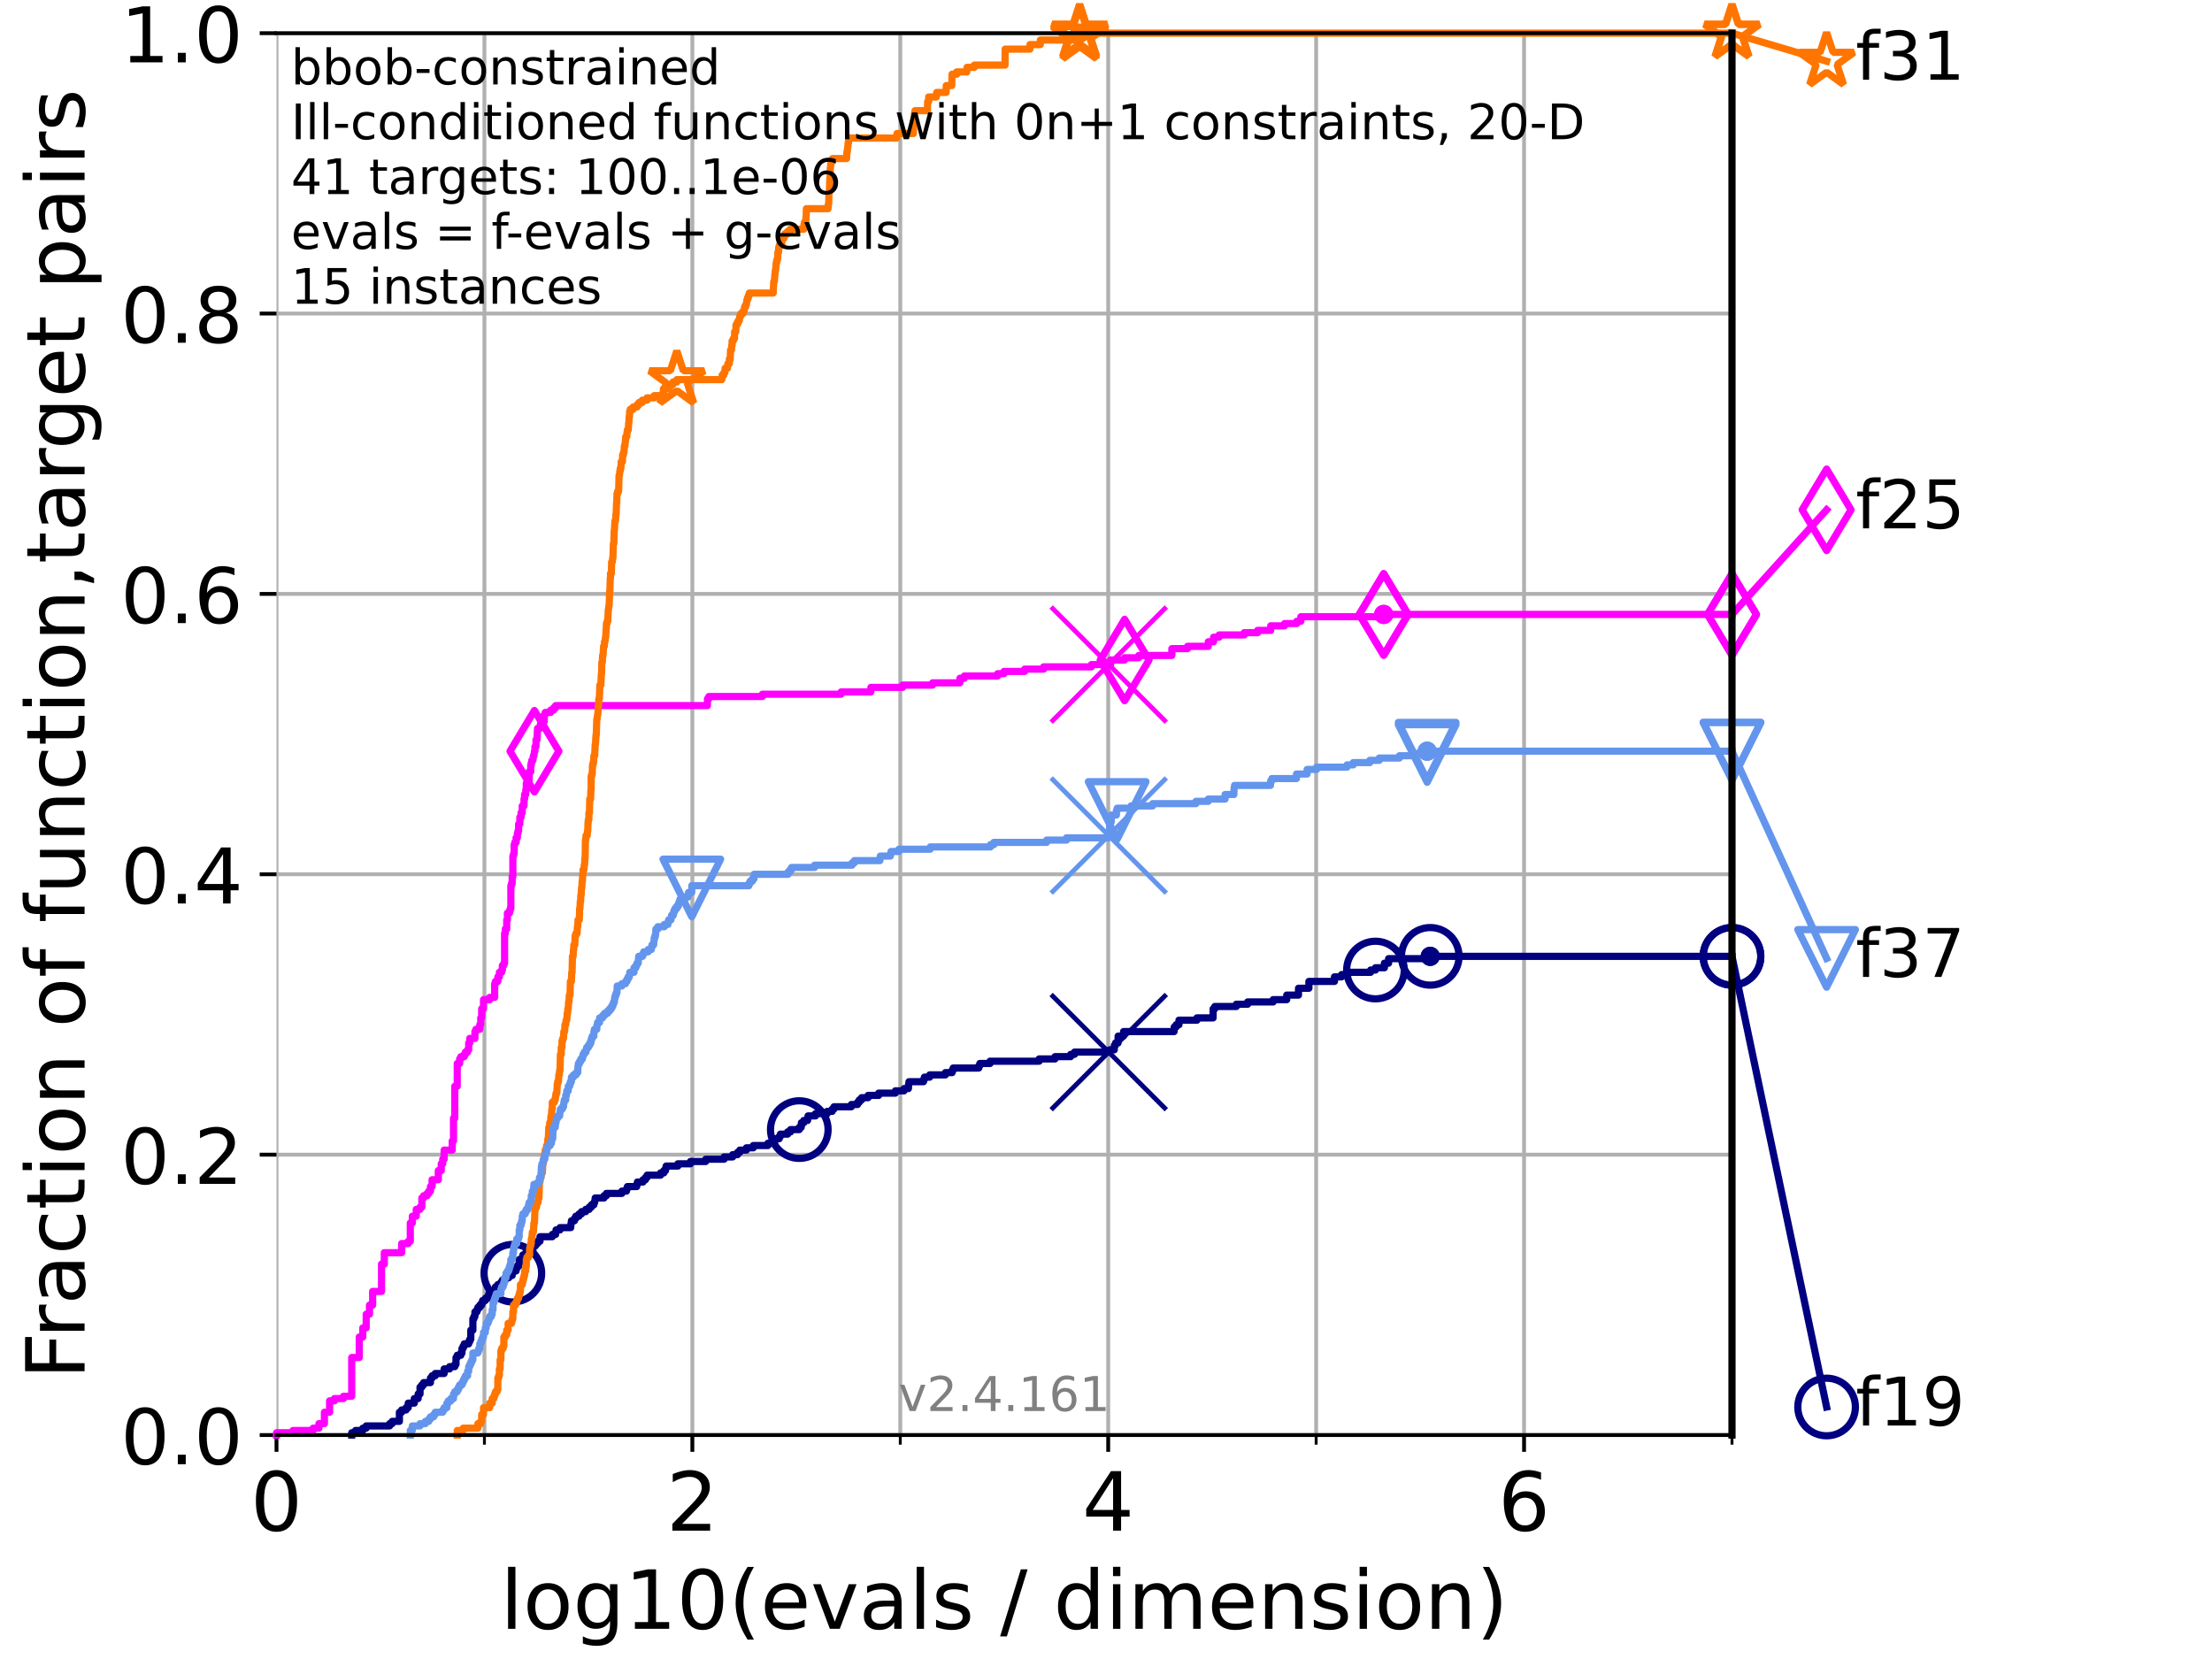 <?xml version="1.0" encoding="utf-8" standalone="no"?>
<!DOCTYPE svg PUBLIC "-//W3C//DTD SVG 1.1//EN"
  "http://www.w3.org/Graphics/SVG/1.1/DTD/svg11.dtd">
<!-- Created with matplotlib (https://matplotlib.org/) -->
<svg height="345.6pt" version="1.1" viewBox="0 0 460.8 345.6" width="460.8pt" xmlns="http://www.w3.org/2000/svg" xmlns:xlink="http://www.w3.org/1999/xlink">
 <defs>
  <style type="text/css">*{stroke-linecap:butt;stroke-linejoin:round;}</style>
 </defs>
 <g id="figure_1">
  <g id="patch_1">
   <path d="M 0 345.6 
L 460.8 345.6 
L 460.8 0 
L 0 0 
z
" style="fill:#ffffff;"/>
  </g>
  <g id="axes_1">
   <g id="patch_2">
    <path d="M 57.6 298.944 
L 360.806 298.944 
L 360.806 6.912 
L 57.6 6.912 
z
" style="fill:#ffffff;"/>
   </g>
   <g id="matplotlib.axis_1">
    <g id="xtick_1">
     <g id="line2d_1">
      <path clip-path="url(#p32f74eab8d)" d="M 57.6 298.944 
L 57.6 6.912 
" style="fill:none;stroke:#b0b0b0;stroke-linecap:square;stroke-width:0.8;"/>
     </g>
     <g id="line2d_2">
      <defs>
       <path d="M 0 0 
L 0 3.5 
" id="mbe1404b909" style="stroke:#000000;stroke-width:0.8;"/>
      </defs>
      <g>
       <use style="stroke:#000000;stroke-width:0.8;" x="57.6" xlink:href="#mbe1404b909" y="298.944"/>
      </g>
     </g>
     <g id="text_1">
      <!-- 0 -->
      <g transform="translate(52.192 318.861)scale(0.17 -0.17)">
       <defs>
        <path d="M 31.781 66.406 
Q 24.172 66.406 20.328 58.906 
Q 16.5 51.422 16.5 36.375 
Q 16.5 21.391 20.328 13.891 
Q 24.172 6.391 31.781 6.391 
Q 39.453 6.391 43.281 13.891 
Q 47.125 21.391 47.125 36.375 
Q 47.125 51.422 43.281 58.906 
Q 39.453 66.406 31.781 66.406 
z
M 31.781 74.219 
Q 44.047 74.219 50.516 64.516 
Q 56.984 54.828 56.984 36.375 
Q 56.984 17.969 50.516 8.266 
Q 44.047 -1.422 31.781 -1.422 
Q 19.531 -1.422 13.062 8.266 
Q 6.594 17.969 6.594 36.375 
Q 6.594 54.828 13.062 64.516 
Q 19.531 74.219 31.781 74.219 
z
" id="DejaVuSans-48"/>
       </defs>
       <use xlink:href="#DejaVuSans-48"/>
      </g>
     </g>
    </g>
    <g id="xtick_2">
     <g id="line2d_3">
      <path clip-path="url(#p32f74eab8d)" d="M 144.23 298.944 
L 144.23 6.912 
" style="fill:none;stroke:#b0b0b0;stroke-linecap:square;stroke-width:0.8;"/>
     </g>
     <g id="line2d_4">
      <g>
       <use style="stroke:#000000;stroke-width:0.8;" x="144.23" xlink:href="#mbe1404b909" y="298.944"/>
      </g>
     </g>
     <g id="text_2">
      <!-- 2 -->
      <g transform="translate(138.822 318.861)scale(0.17 -0.17)">
       <defs>
        <path d="M 19.188 8.297 
L 53.609 8.297 
L 53.609 0 
L 7.328 0 
L 7.328 8.297 
Q 12.938 14.109 22.625 23.891 
Q 32.328 33.688 34.812 36.531 
Q 39.547 41.844 41.422 45.531 
Q 43.312 49.219 43.312 52.781 
Q 43.312 58.594 39.234 62.25 
Q 35.156 65.922 28.609 65.922 
Q 23.969 65.922 18.812 64.312 
Q 13.672 62.703 7.812 59.422 
L 7.812 69.391 
Q 13.766 71.781 18.938 73 
Q 24.125 74.219 28.422 74.219 
Q 39.75 74.219 46.484 68.547 
Q 53.219 62.891 53.219 53.422 
Q 53.219 48.922 51.531 44.891 
Q 49.859 40.875 45.406 35.406 
Q 44.188 33.984 37.641 27.219 
Q 31.109 20.453 19.188 8.297 
z
" id="DejaVuSans-50"/>
       </defs>
       <use xlink:href="#DejaVuSans-50"/>
      </g>
     </g>
    </g>
    <g id="xtick_3">
     <g id="line2d_5">
      <path clip-path="url(#p32f74eab8d)" d="M 230.861 298.944 
L 230.861 6.912 
" style="fill:none;stroke:#b0b0b0;stroke-linecap:square;stroke-width:0.8;"/>
     </g>
     <g id="line2d_6">
      <g>
       <use style="stroke:#000000;stroke-width:0.8;" x="230.861" xlink:href="#mbe1404b909" y="298.944"/>
      </g>
     </g>
     <g id="text_3">
      <!-- 4 -->
      <g transform="translate(225.453 318.861)scale(0.17 -0.17)">
       <defs>
        <path d="M 37.797 64.312 
L 12.891 25.391 
L 37.797 25.391 
z
M 35.203 72.906 
L 47.609 72.906 
L 47.609 25.391 
L 58.016 25.391 
L 58.016 17.188 
L 47.609 17.188 
L 47.609 0 
L 37.797 0 
L 37.797 17.188 
L 4.891 17.188 
L 4.891 26.703 
z
" id="DejaVuSans-52"/>
       </defs>
       <use xlink:href="#DejaVuSans-52"/>
      </g>
     </g>
    </g>
    <g id="xtick_4">
     <g id="line2d_7">
      <path clip-path="url(#p32f74eab8d)" d="M 317.491 298.944 
L 317.491 6.912 
" style="fill:none;stroke:#b0b0b0;stroke-linecap:square;stroke-width:0.8;"/>
     </g>
     <g id="line2d_8">
      <g>
       <use style="stroke:#000000;stroke-width:0.8;" x="317.491" xlink:href="#mbe1404b909" y="298.944"/>
      </g>
     </g>
     <g id="text_4">
      <!-- 6 -->
      <g transform="translate(312.083 318.861)scale(0.17 -0.17)">
       <defs>
        <path d="M 33.016 40.375 
Q 26.375 40.375 22.484 35.828 
Q 18.609 31.297 18.609 23.391 
Q 18.609 15.531 22.484 10.953 
Q 26.375 6.391 33.016 6.391 
Q 39.656 6.391 43.531 10.953 
Q 47.406 15.531 47.406 23.391 
Q 47.406 31.297 43.531 35.828 
Q 39.656 40.375 33.016 40.375 
z
M 52.594 71.297 
L 52.594 62.312 
Q 48.875 64.062 45.094 64.984 
Q 41.312 65.922 37.594 65.922 
Q 27.828 65.922 22.672 59.328 
Q 17.531 52.734 16.797 39.406 
Q 19.672 43.656 24.016 45.922 
Q 28.375 48.188 33.594 48.188 
Q 44.578 48.188 50.953 41.516 
Q 57.328 34.859 57.328 23.391 
Q 57.328 12.156 50.688 5.359 
Q 44.047 -1.422 33.016 -1.422 
Q 20.359 -1.422 13.672 8.266 
Q 6.984 17.969 6.984 36.375 
Q 6.984 53.656 15.188 63.938 
Q 23.391 74.219 37.203 74.219 
Q 40.922 74.219 44.703 73.484 
Q 48.484 72.75 52.594 71.297 
z
" id="DejaVuSans-54"/>
       </defs>
       <use xlink:href="#DejaVuSans-54"/>
      </g>
     </g>
    </g>
    <g id="xtick_5">
     <g id="line2d_9">
      <path clip-path="url(#p32f74eab8d)" d="M 100.915 298.944 
L 100.915 6.912 
" style="fill:none;stroke:#b0b0b0;stroke-linecap:square;stroke-width:0.8;"/>
     </g>
     <g id="line2d_10">
      <defs>
       <path d="M 0 0 
L 0 2 
" id="m9f2f6150ee" style="stroke:#000000;stroke-width:0.6;"/>
      </defs>
      <g>
       <use style="stroke:#000000;stroke-width:0.6;" x="100.915" xlink:href="#m9f2f6150ee" y="298.944"/>
      </g>
     </g>
    </g>
    <g id="xtick_6">
     <g id="line2d_11">
      <path clip-path="url(#p32f74eab8d)" d="M 187.546 298.944 
L 187.546 6.912 
" style="fill:none;stroke:#b0b0b0;stroke-linecap:square;stroke-width:0.8;"/>
     </g>
     <g id="line2d_12">
      <g>
       <use style="stroke:#000000;stroke-width:0.6;" x="187.546" xlink:href="#m9f2f6150ee" y="298.944"/>
      </g>
     </g>
    </g>
    <g id="xtick_7">
     <g id="line2d_13">
      <path clip-path="url(#p32f74eab8d)" d="M 274.176 298.944 
L 274.176 6.912 
" style="fill:none;stroke:#b0b0b0;stroke-linecap:square;stroke-width:0.8;"/>
     </g>
     <g id="line2d_14">
      <g>
       <use style="stroke:#000000;stroke-width:0.6;" x="274.176" xlink:href="#m9f2f6150ee" y="298.944"/>
      </g>
     </g>
    </g>
    <g id="xtick_8">
     <g id="line2d_15">
      <path clip-path="url(#p32f74eab8d)" d="M 360.806 298.944 
L 360.806 6.912 
" style="fill:none;stroke:#b0b0b0;stroke-linecap:square;stroke-width:0.8;"/>
     </g>
     <g id="line2d_16">
      <g>
       <use style="stroke:#000000;stroke-width:0.6;" x="360.806" xlink:href="#m9f2f6150ee" y="298.944"/>
      </g>
     </g>
    </g>
    <g id="text_5">
     <!-- log10(evals / dimension) -->
     <g transform="translate(104.239 339.314)scale(0.17 -0.17)">
      <defs>
       <path d="M 9.422 75.984 
L 18.406 75.984 
L 18.406 0 
L 9.422 0 
z
" id="DejaVuSans-108"/>
       <path d="M 30.609 48.391 
Q 23.391 48.391 19.188 42.75 
Q 14.984 37.109 14.984 27.297 
Q 14.984 17.484 19.156 11.844 
Q 23.344 6.203 30.609 6.203 
Q 37.797 6.203 41.984 11.859 
Q 46.188 17.531 46.188 27.297 
Q 46.188 37.016 41.984 42.703 
Q 37.797 48.391 30.609 48.391 
z
M 30.609 56 
Q 42.328 56 49.016 48.375 
Q 55.719 40.766 55.719 27.297 
Q 55.719 13.875 49.016 6.219 
Q 42.328 -1.422 30.609 -1.422 
Q 18.844 -1.422 12.172 6.219 
Q 5.516 13.875 5.516 27.297 
Q 5.516 40.766 12.172 48.375 
Q 18.844 56 30.609 56 
z
" id="DejaVuSans-111"/>
       <path d="M 45.406 27.984 
Q 45.406 37.75 41.375 43.109 
Q 37.359 48.484 30.078 48.484 
Q 22.859 48.484 18.828 43.109 
Q 14.797 37.75 14.797 27.984 
Q 14.797 18.266 18.828 12.891 
Q 22.859 7.516 30.078 7.516 
Q 37.359 7.516 41.375 12.891 
Q 45.406 18.266 45.406 27.984 
z
M 54.391 6.781 
Q 54.391 -7.172 48.188 -13.984 
Q 42 -20.797 29.203 -20.797 
Q 24.469 -20.797 20.266 -20.094 
Q 16.062 -19.391 12.109 -17.922 
L 12.109 -9.188 
Q 16.062 -11.328 19.922 -12.344 
Q 23.781 -13.375 27.781 -13.375 
Q 36.625 -13.375 41.016 -8.766 
Q 45.406 -4.156 45.406 5.172 
L 45.406 9.625 
Q 42.625 4.781 38.281 2.391 
Q 33.938 0 27.875 0 
Q 17.828 0 11.672 7.656 
Q 5.516 15.328 5.516 27.984 
Q 5.516 40.672 11.672 48.328 
Q 17.828 56 27.875 56 
Q 33.938 56 38.281 53.609 
Q 42.625 51.219 45.406 46.391 
L 45.406 54.688 
L 54.391 54.688 
z
" id="DejaVuSans-103"/>
       <path d="M 12.406 8.297 
L 28.516 8.297 
L 28.516 63.922 
L 10.984 60.406 
L 10.984 69.391 
L 28.422 72.906 
L 38.281 72.906 
L 38.281 8.297 
L 54.391 8.297 
L 54.391 0 
L 12.406 0 
z
" id="DejaVuSans-49"/>
       <path d="M 31 75.875 
Q 24.469 64.656 21.281 53.656 
Q 18.109 42.672 18.109 31.391 
Q 18.109 20.125 21.312 9.062 
Q 24.516 -2 31 -13.188 
L 23.188 -13.188 
Q 15.875 -1.703 12.234 9.375 
Q 8.594 20.453 8.594 31.391 
Q 8.594 42.281 12.203 53.312 
Q 15.828 64.359 23.188 75.875 
z
" id="DejaVuSans-40"/>
       <path d="M 56.203 29.594 
L 56.203 25.203 
L 14.891 25.203 
Q 15.484 15.922 20.484 11.062 
Q 25.484 6.203 34.422 6.203 
Q 39.594 6.203 44.453 7.469 
Q 49.312 8.734 54.109 11.281 
L 54.109 2.781 
Q 49.266 0.734 44.188 -0.344 
Q 39.109 -1.422 33.891 -1.422 
Q 20.797 -1.422 13.156 6.188 
Q 5.516 13.812 5.516 26.812 
Q 5.516 40.234 12.766 48.109 
Q 20.016 56 32.328 56 
Q 43.359 56 49.781 48.891 
Q 56.203 41.797 56.203 29.594 
z
M 47.219 32.234 
Q 47.125 39.594 43.094 43.984 
Q 39.062 48.391 32.422 48.391 
Q 24.906 48.391 20.391 44.141 
Q 15.875 39.891 15.188 32.172 
z
" id="DejaVuSans-101"/>
       <path d="M 2.984 54.688 
L 12.5 54.688 
L 29.594 8.797 
L 46.688 54.688 
L 56.203 54.688 
L 35.688 0 
L 23.484 0 
z
" id="DejaVuSans-118"/>
       <path d="M 34.281 27.484 
Q 23.391 27.484 19.188 25 
Q 14.984 22.516 14.984 16.5 
Q 14.984 11.719 18.141 8.906 
Q 21.297 6.109 26.703 6.109 
Q 34.188 6.109 38.703 11.406 
Q 43.219 16.703 43.219 25.484 
L 43.219 27.484 
z
M 52.203 31.203 
L 52.203 0 
L 43.219 0 
L 43.219 8.297 
Q 40.141 3.328 35.547 0.953 
Q 30.953 -1.422 24.312 -1.422 
Q 15.922 -1.422 10.953 3.297 
Q 6 8.016 6 15.922 
Q 6 25.141 12.172 29.828 
Q 18.359 34.516 30.609 34.516 
L 43.219 34.516 
L 43.219 35.406 
Q 43.219 41.609 39.141 45 
Q 35.062 48.391 27.688 48.391 
Q 23 48.391 18.547 47.266 
Q 14.109 46.141 10.016 43.891 
L 10.016 52.203 
Q 14.938 54.109 19.578 55.047 
Q 24.219 56 28.609 56 
Q 40.484 56 46.344 49.844 
Q 52.203 43.703 52.203 31.203 
z
" id="DejaVuSans-97"/>
       <path d="M 44.281 53.078 
L 44.281 44.578 
Q 40.484 46.531 36.375 47.5 
Q 32.281 48.484 27.875 48.484 
Q 21.188 48.484 17.844 46.438 
Q 14.5 44.391 14.5 40.281 
Q 14.5 37.156 16.891 35.375 
Q 19.281 33.594 26.516 31.984 
L 29.594 31.297 
Q 39.156 29.25 43.188 25.516 
Q 47.219 21.781 47.219 15.094 
Q 47.219 7.469 41.188 3.016 
Q 35.156 -1.422 24.609 -1.422 
Q 20.219 -1.422 15.453 -0.562 
Q 10.688 0.297 5.422 2 
L 5.422 11.281 
Q 10.406 8.688 15.234 7.391 
Q 20.062 6.109 24.812 6.109 
Q 31.156 6.109 34.562 8.281 
Q 37.984 10.453 37.984 14.406 
Q 37.984 18.062 35.516 20.016 
Q 33.062 21.969 24.703 23.781 
L 21.578 24.516 
Q 13.234 26.266 9.516 29.906 
Q 5.812 33.547 5.812 39.891 
Q 5.812 47.609 11.281 51.797 
Q 16.75 56 26.812 56 
Q 31.781 56 36.172 55.266 
Q 40.578 54.547 44.281 53.078 
z
" id="DejaVuSans-115"/>
       <path id="DejaVuSans-32"/>
       <path d="M 25.391 72.906 
L 33.688 72.906 
L 8.297 -9.281 
L 0 -9.281 
z
" id="DejaVuSans-47"/>
       <path d="M 45.406 46.391 
L 45.406 75.984 
L 54.391 75.984 
L 54.391 0 
L 45.406 0 
L 45.406 8.203 
Q 42.578 3.328 38.25 0.953 
Q 33.938 -1.422 27.875 -1.422 
Q 17.969 -1.422 11.734 6.484 
Q 5.516 14.406 5.516 27.297 
Q 5.516 40.188 11.734 48.094 
Q 17.969 56 27.875 56 
Q 33.938 56 38.25 53.625 
Q 42.578 51.266 45.406 46.391 
z
M 14.797 27.297 
Q 14.797 17.391 18.875 11.75 
Q 22.953 6.109 30.078 6.109 
Q 37.203 6.109 41.297 11.75 
Q 45.406 17.391 45.406 27.297 
Q 45.406 37.203 41.297 42.844 
Q 37.203 48.484 30.078 48.484 
Q 22.953 48.484 18.875 42.844 
Q 14.797 37.203 14.797 27.297 
z
" id="DejaVuSans-100"/>
       <path d="M 9.422 54.688 
L 18.406 54.688 
L 18.406 0 
L 9.422 0 
z
M 9.422 75.984 
L 18.406 75.984 
L 18.406 64.594 
L 9.422 64.594 
z
" id="DejaVuSans-105"/>
       <path d="M 52 44.188 
Q 55.375 50.25 60.062 53.125 
Q 64.75 56 71.094 56 
Q 79.641 56 84.281 50.016 
Q 88.922 44.047 88.922 33.016 
L 88.922 0 
L 79.891 0 
L 79.891 32.719 
Q 79.891 40.578 77.094 44.375 
Q 74.312 48.188 68.609 48.188 
Q 61.625 48.188 57.562 43.547 
Q 53.516 38.922 53.516 30.906 
L 53.516 0 
L 44.484 0 
L 44.484 32.719 
Q 44.484 40.625 41.703 44.406 
Q 38.922 48.188 33.109 48.188 
Q 26.219 48.188 22.156 43.531 
Q 18.109 38.875 18.109 30.906 
L 18.109 0 
L 9.078 0 
L 9.078 54.688 
L 18.109 54.688 
L 18.109 46.188 
Q 21.188 51.219 25.484 53.609 
Q 29.781 56 35.688 56 
Q 41.656 56 45.828 52.969 
Q 50 49.953 52 44.188 
z
" id="DejaVuSans-109"/>
       <path d="M 54.891 33.016 
L 54.891 0 
L 45.906 0 
L 45.906 32.719 
Q 45.906 40.484 42.875 44.328 
Q 39.844 48.188 33.797 48.188 
Q 26.516 48.188 22.312 43.547 
Q 18.109 38.922 18.109 30.906 
L 18.109 0 
L 9.078 0 
L 9.078 54.688 
L 18.109 54.688 
L 18.109 46.188 
Q 21.344 51.125 25.703 53.562 
Q 30.078 56 35.797 56 
Q 45.219 56 50.047 50.172 
Q 54.891 44.344 54.891 33.016 
z
" id="DejaVuSans-110"/>
       <path d="M 8.016 75.875 
L 15.828 75.875 
Q 23.141 64.359 26.781 53.312 
Q 30.422 42.281 30.422 31.391 
Q 30.422 20.453 26.781 9.375 
Q 23.141 -1.703 15.828 -13.188 
L 8.016 -13.188 
Q 14.5 -2 17.703 9.062 
Q 20.906 20.125 20.906 31.391 
Q 20.906 42.672 17.703 53.656 
Q 14.5 64.656 8.016 75.875 
z
" id="DejaVuSans-41"/>
      </defs>
      <use xlink:href="#DejaVuSans-108"/>
      <use x="27.783" xlink:href="#DejaVuSans-111"/>
      <use x="88.965" xlink:href="#DejaVuSans-103"/>
      <use x="152.441" xlink:href="#DejaVuSans-49"/>
      <use x="216.064" xlink:href="#DejaVuSans-48"/>
      <use x="279.688" xlink:href="#DejaVuSans-40"/>
      <use x="318.701" xlink:href="#DejaVuSans-101"/>
      <use x="380.225" xlink:href="#DejaVuSans-118"/>
      <use x="439.404" xlink:href="#DejaVuSans-97"/>
      <use x="500.684" xlink:href="#DejaVuSans-108"/>
      <use x="528.467" xlink:href="#DejaVuSans-115"/>
      <use x="580.566" xlink:href="#DejaVuSans-32"/>
      <use x="612.354" xlink:href="#DejaVuSans-47"/>
      <use x="646.045" xlink:href="#DejaVuSans-32"/>
      <use x="677.832" xlink:href="#DejaVuSans-100"/>
      <use x="741.309" xlink:href="#DejaVuSans-105"/>
      <use x="769.092" xlink:href="#DejaVuSans-109"/>
      <use x="866.504" xlink:href="#DejaVuSans-101"/>
      <use x="928.027" xlink:href="#DejaVuSans-110"/>
      <use x="991.406" xlink:href="#DejaVuSans-115"/>
      <use x="1043.506" xlink:href="#DejaVuSans-105"/>
      <use x="1071.289" xlink:href="#DejaVuSans-111"/>
      <use x="1132.471" xlink:href="#DejaVuSans-110"/>
      <use x="1195.85" xlink:href="#DejaVuSans-41"/>
     </g>
    </g>
   </g>
   <g id="matplotlib.axis_2">
    <g id="ytick_1">
     <g id="line2d_17">
      <path clip-path="url(#p32f74eab8d)" d="M 57.6 298.944 
L 360.806 298.944 
" style="fill:none;stroke:#b0b0b0;stroke-linecap:square;stroke-width:0.8;"/>
     </g>
     <g id="line2d_18">
      <defs>
       <path d="M 0 0 
L -3.5 0 
" id="mf97fe15621" style="stroke:#000000;stroke-width:0.8;"/>
      </defs>
      <g>
       <use style="stroke:#000000;stroke-width:0.8;" x="57.6" xlink:href="#mf97fe15621" y="298.944"/>
      </g>
     </g>
     <g id="text_6">
      <!-- 0.0 -->
      <g transform="translate(25.155 305.023)scale(0.16 -0.16)">
       <defs>
        <path d="M 10.688 12.406 
L 21 12.406 
L 21 0 
L 10.688 0 
z
" id="DejaVuSans-46"/>
       </defs>
       <use xlink:href="#DejaVuSans-48"/>
       <use x="63.623" xlink:href="#DejaVuSans-46"/>
       <use x="95.41" xlink:href="#DejaVuSans-48"/>
      </g>
     </g>
    </g>
    <g id="ytick_2">
     <g id="line2d_19">
      <path clip-path="url(#p32f74eab8d)" d="M 57.6 240.538 
L 360.806 240.538 
" style="fill:none;stroke:#b0b0b0;stroke-linecap:square;stroke-width:0.8;"/>
     </g>
     <g id="line2d_20">
      <g>
       <use style="stroke:#000000;stroke-width:0.8;" x="57.6" xlink:href="#mf97fe15621" y="240.538"/>
      </g>
     </g>
     <g id="text_7">
      <!-- 0.2 -->
      <g transform="translate(25.155 246.616)scale(0.16 -0.16)">
       <use xlink:href="#DejaVuSans-48"/>
       <use x="63.623" xlink:href="#DejaVuSans-46"/>
       <use x="95.41" xlink:href="#DejaVuSans-50"/>
      </g>
     </g>
    </g>
    <g id="ytick_3">
     <g id="line2d_21">
      <path clip-path="url(#p32f74eab8d)" d="M 57.6 182.131 
L 360.806 182.131 
" style="fill:none;stroke:#b0b0b0;stroke-linecap:square;stroke-width:0.8;"/>
     </g>
     <g id="line2d_22">
      <g>
       <use style="stroke:#000000;stroke-width:0.8;" x="57.6" xlink:href="#mf97fe15621" y="182.131"/>
      </g>
     </g>
     <g id="text_8">
      <!-- 0.4 -->
      <g transform="translate(25.155 188.21)scale(0.16 -0.16)">
       <use xlink:href="#DejaVuSans-48"/>
       <use x="63.623" xlink:href="#DejaVuSans-46"/>
       <use x="95.41" xlink:href="#DejaVuSans-52"/>
      </g>
     </g>
    </g>
    <g id="ytick_4">
     <g id="line2d_23">
      <path clip-path="url(#p32f74eab8d)" d="M 57.6 123.725 
L 360.806 123.725 
" style="fill:none;stroke:#b0b0b0;stroke-linecap:square;stroke-width:0.8;"/>
     </g>
     <g id="line2d_24">
      <g>
       <use style="stroke:#000000;stroke-width:0.8;" x="57.6" xlink:href="#mf97fe15621" y="123.725"/>
      </g>
     </g>
     <g id="text_9">
      <!-- 0.6 -->
      <g transform="translate(25.155 129.804)scale(0.16 -0.16)">
       <use xlink:href="#DejaVuSans-48"/>
       <use x="63.623" xlink:href="#DejaVuSans-46"/>
       <use x="95.41" xlink:href="#DejaVuSans-54"/>
      </g>
     </g>
    </g>
    <g id="ytick_5">
     <g id="line2d_25">
      <path clip-path="url(#p32f74eab8d)" d="M 57.6 65.318 
L 360.806 65.318 
" style="fill:none;stroke:#b0b0b0;stroke-linecap:square;stroke-width:0.8;"/>
     </g>
     <g id="line2d_26">
      <g>
       <use style="stroke:#000000;stroke-width:0.8;" x="57.6" xlink:href="#mf97fe15621" y="65.318"/>
      </g>
     </g>
     <g id="text_10">
      <!-- 0.8 -->
      <g transform="translate(25.155 71.397)scale(0.16 -0.16)">
       <defs>
        <path d="M 31.781 34.625 
Q 24.75 34.625 20.719 30.859 
Q 16.703 27.094 16.703 20.516 
Q 16.703 13.922 20.719 10.156 
Q 24.75 6.391 31.781 6.391 
Q 38.812 6.391 42.859 10.172 
Q 46.922 13.969 46.922 20.516 
Q 46.922 27.094 42.891 30.859 
Q 38.875 34.625 31.781 34.625 
z
M 21.922 38.812 
Q 15.578 40.375 12.031 44.719 
Q 8.5 49.078 8.5 55.328 
Q 8.5 64.062 14.719 69.141 
Q 20.953 74.219 31.781 74.219 
Q 42.672 74.219 48.875 69.141 
Q 55.078 64.062 55.078 55.328 
Q 55.078 49.078 51.531 44.719 
Q 48 40.375 41.703 38.812 
Q 48.828 37.156 52.797 32.312 
Q 56.781 27.484 56.781 20.516 
Q 56.781 9.906 50.312 4.234 
Q 43.844 -1.422 31.781 -1.422 
Q 19.734 -1.422 13.25 4.234 
Q 6.781 9.906 6.781 20.516 
Q 6.781 27.484 10.781 32.312 
Q 14.797 37.156 21.922 38.812 
z
M 18.312 54.391 
Q 18.312 48.734 21.844 45.562 
Q 25.391 42.391 31.781 42.391 
Q 38.141 42.391 41.719 45.562 
Q 45.312 48.734 45.312 54.391 
Q 45.312 60.062 41.719 63.234 
Q 38.141 66.406 31.781 66.406 
Q 25.391 66.406 21.844 63.234 
Q 18.312 60.062 18.312 54.391 
z
" id="DejaVuSans-56"/>
       </defs>
       <use xlink:href="#DejaVuSans-48"/>
       <use x="63.623" xlink:href="#DejaVuSans-46"/>
       <use x="95.41" xlink:href="#DejaVuSans-56"/>
      </g>
     </g>
    </g>
    <g id="ytick_6">
     <g id="line2d_27">
      <path clip-path="url(#p32f74eab8d)" d="M 57.6 6.912 
L 360.806 6.912 
" style="fill:none;stroke:#b0b0b0;stroke-linecap:square;stroke-width:0.8;"/>
     </g>
     <g id="line2d_28">
      <g>
       <use style="stroke:#000000;stroke-width:0.8;" x="57.6" xlink:href="#mf97fe15621" y="6.912"/>
      </g>
     </g>
     <g id="text_11">
      <!-- 1.0 -->
      <g transform="translate(25.155 12.991)scale(0.16 -0.16)">
       <use xlink:href="#DejaVuSans-49"/>
       <use x="63.623" xlink:href="#DejaVuSans-46"/>
       <use x="95.41" xlink:href="#DejaVuSans-48"/>
      </g>
     </g>
    </g>
    <g id="text_12">
     <!-- Fraction of function,target pairs -->
     <g transform="translate(17.62 287.313)rotate(-90)scale(0.17 -0.17)">
      <defs>
       <path d="M 9.812 72.906 
L 51.703 72.906 
L 51.703 64.594 
L 19.672 64.594 
L 19.672 43.109 
L 48.578 43.109 
L 48.578 34.812 
L 19.672 34.812 
L 19.672 0 
L 9.812 0 
z
" id="DejaVuSans-70"/>
       <path d="M 41.109 46.297 
Q 39.594 47.172 37.812 47.578 
Q 36.031 48 33.891 48 
Q 26.266 48 22.188 43.047 
Q 18.109 38.094 18.109 28.812 
L 18.109 0 
L 9.078 0 
L 9.078 54.688 
L 18.109 54.688 
L 18.109 46.188 
Q 20.953 51.172 25.484 53.578 
Q 30.031 56 36.531 56 
Q 37.453 56 38.578 55.875 
Q 39.703 55.766 41.062 55.516 
z
" id="DejaVuSans-114"/>
       <path d="M 48.781 52.594 
L 48.781 44.188 
Q 44.969 46.297 41.141 47.344 
Q 37.312 48.391 33.406 48.391 
Q 24.656 48.391 19.812 42.844 
Q 14.984 37.312 14.984 27.297 
Q 14.984 17.281 19.812 11.734 
Q 24.656 6.203 33.406 6.203 
Q 37.312 6.203 41.141 7.25 
Q 44.969 8.297 48.781 10.406 
L 48.781 2.094 
Q 45.016 0.344 40.984 -0.531 
Q 36.969 -1.422 32.422 -1.422 
Q 20.062 -1.422 12.781 6.344 
Q 5.516 14.109 5.516 27.297 
Q 5.516 40.672 12.859 48.328 
Q 20.219 56 33.016 56 
Q 37.156 56 41.109 55.141 
Q 45.062 54.297 48.781 52.594 
z
" id="DejaVuSans-99"/>
       <path d="M 18.312 70.219 
L 18.312 54.688 
L 36.812 54.688 
L 36.812 47.703 
L 18.312 47.703 
L 18.312 18.016 
Q 18.312 11.328 20.141 9.422 
Q 21.969 7.516 27.594 7.516 
L 36.812 7.516 
L 36.812 0 
L 27.594 0 
Q 17.188 0 13.234 3.875 
Q 9.281 7.766 9.281 18.016 
L 9.281 47.703 
L 2.688 47.703 
L 2.688 54.688 
L 9.281 54.688 
L 9.281 70.219 
z
" id="DejaVuSans-116"/>
       <path d="M 37.109 75.984 
L 37.109 68.5 
L 28.516 68.5 
Q 23.688 68.5 21.797 66.547 
Q 19.922 64.594 19.922 59.516 
L 19.922 54.688 
L 34.719 54.688 
L 34.719 47.703 
L 19.922 47.703 
L 19.922 0 
L 10.891 0 
L 10.891 47.703 
L 2.297 47.703 
L 2.297 54.688 
L 10.891 54.688 
L 10.891 58.5 
Q 10.891 67.625 15.141 71.797 
Q 19.391 75.984 28.609 75.984 
z
" id="DejaVuSans-102"/>
       <path d="M 8.5 21.578 
L 8.5 54.688 
L 17.484 54.688 
L 17.484 21.922 
Q 17.484 14.156 20.5 10.266 
Q 23.531 6.391 29.594 6.391 
Q 36.859 6.391 41.078 11.031 
Q 45.312 15.672 45.312 23.688 
L 45.312 54.688 
L 54.297 54.688 
L 54.297 0 
L 45.312 0 
L 45.312 8.406 
Q 42.047 3.422 37.719 1 
Q 33.406 -1.422 27.688 -1.422 
Q 18.266 -1.422 13.375 4.438 
Q 8.5 10.297 8.5 21.578 
z
M 31.109 56 
z
" id="DejaVuSans-117"/>
       <path d="M 11.719 12.406 
L 22.016 12.406 
L 22.016 4 
L 14.016 -11.625 
L 7.719 -11.625 
L 11.719 4 
z
" id="DejaVuSans-44"/>
       <path d="M 18.109 8.203 
L 18.109 -20.797 
L 9.078 -20.797 
L 9.078 54.688 
L 18.109 54.688 
L 18.109 46.391 
Q 20.953 51.266 25.266 53.625 
Q 29.594 56 35.594 56 
Q 45.562 56 51.781 48.094 
Q 58.016 40.188 58.016 27.297 
Q 58.016 14.406 51.781 6.484 
Q 45.562 -1.422 35.594 -1.422 
Q 29.594 -1.422 25.266 0.953 
Q 20.953 3.328 18.109 8.203 
z
M 48.688 27.297 
Q 48.688 37.203 44.609 42.844 
Q 40.531 48.484 33.406 48.484 
Q 26.266 48.484 22.188 42.844 
Q 18.109 37.203 18.109 27.297 
Q 18.109 17.391 22.188 11.75 
Q 26.266 6.109 33.406 6.109 
Q 40.531 6.109 44.609 11.75 
Q 48.688 17.391 48.688 27.297 
z
" id="DejaVuSans-112"/>
      </defs>
      <use xlink:href="#DejaVuSans-70"/>
      <use x="50.27" xlink:href="#DejaVuSans-114"/>
      <use x="91.383" xlink:href="#DejaVuSans-97"/>
      <use x="152.662" xlink:href="#DejaVuSans-99"/>
      <use x="207.643" xlink:href="#DejaVuSans-116"/>
      <use x="246.852" xlink:href="#DejaVuSans-105"/>
      <use x="274.635" xlink:href="#DejaVuSans-111"/>
      <use x="335.816" xlink:href="#DejaVuSans-110"/>
      <use x="399.195" xlink:href="#DejaVuSans-32"/>
      <use x="430.982" xlink:href="#DejaVuSans-111"/>
      <use x="492.164" xlink:href="#DejaVuSans-102"/>
      <use x="527.369" xlink:href="#DejaVuSans-32"/>
      <use x="559.156" xlink:href="#DejaVuSans-102"/>
      <use x="594.361" xlink:href="#DejaVuSans-117"/>
      <use x="657.74" xlink:href="#DejaVuSans-110"/>
      <use x="721.119" xlink:href="#DejaVuSans-99"/>
      <use x="776.1" xlink:href="#DejaVuSans-116"/>
      <use x="815.309" xlink:href="#DejaVuSans-105"/>
      <use x="843.092" xlink:href="#DejaVuSans-111"/>
      <use x="904.273" xlink:href="#DejaVuSans-110"/>
      <use x="967.652" xlink:href="#DejaVuSans-44"/>
      <use x="999.439" xlink:href="#DejaVuSans-116"/>
      <use x="1038.648" xlink:href="#DejaVuSans-97"/>
      <use x="1099.928" xlink:href="#DejaVuSans-114"/>
      <use x="1139.291" xlink:href="#DejaVuSans-103"/>
      <use x="1202.768" xlink:href="#DejaVuSans-101"/>
      <use x="1264.291" xlink:href="#DejaVuSans-116"/>
      <use x="1303.5" xlink:href="#DejaVuSans-32"/>
      <use x="1335.287" xlink:href="#DejaVuSans-112"/>
      <use x="1398.764" xlink:href="#DejaVuSans-97"/>
      <use x="1460.043" xlink:href="#DejaVuSans-105"/>
      <use x="1487.826" xlink:href="#DejaVuSans-114"/>
      <use x="1528.939" xlink:href="#DejaVuSans-115"/>
     </g>
    </g>
   </g>
   <g id="line2d_29">
    <defs>
     <path d="M 0 1.5 
C 0.398 1.5 0.779 1.342 1.061 1.061 
C 1.342 0.779 1.5 0.398 1.5 0 
C 1.5 -0.398 1.342 -0.779 1.061 -1.061 
C 0.779 -1.342 0.398 -1.5 0 -1.5 
C -0.398 -1.5 -0.779 -1.342 -1.061 -1.061 
C -1.342 -0.779 -1.5 -0.398 -1.5 0 
C -1.5 0.398 -1.342 0.779 -1.061 1.061 
C -0.779 1.342 -0.398 1.5 0 1.5 
z
" id="mf4871decb3" style="stroke:#000080;"/>
    </defs>
    <g>
     <use style="fill:#000080;stroke:#000080;" x="297.945" xlink:href="#mf4871decb3" y="199.226"/>
     <use style="fill:#000080;stroke:#000080;" x="297.945" xlink:href="#mf4871decb3" y="199.226"/>
    </g>
   </g>
   <g id="line2d_30">
    <path d="M 73.268 298.944 
L 73.268 298.469 
L 74.069 298.469 
L 74.069 297.994 
L 75.575 297.994 
L 75.575 297.519 
L 76.285 297.519 
L 76.285 297.045 
L 81.166 297.045 
L 81.166 296.57 
L 81.696 296.57 
L 81.696 296.095 
L 83.202 296.095 
L 83.202 294.196 
L 83.678 294.196 
L 83.678 293.721 
L 84.596 293.721 
L 84.596 293.246 
L 85.039 293.246 
L 85.039 292.296 
L 86.307 292.296 
L 86.307 291.346 
L 87.108 291.346 
L 87.108 290.397 
L 87.496 290.397 
L 87.496 288.972 
L 87.876 288.972 
L 87.876 288.497 
L 88.249 288.497 
L 88.249 288.022 
L 89.669 288.022 
L 89.669 287.073 
L 90.008 287.073 
L 90.008 286.598 
L 90.668 286.598 
L 90.668 286.123 
L 92.52 286.123 
L 92.52 285.173 
L 93.66 285.173 
L 93.66 284.699 
L 94.736 284.699 
L 94.736 284.224 
L 94.995 284.224 
L 94.995 282.799 
L 95.251 282.799 
L 95.251 282.324 
L 95.999 282.324 
L 95.999 281.849 
L 96.241 281.849 
L 96.241 280.9 
L 96.481 280.9 
L 96.481 280.425 
L 96.718 280.425 
L 96.718 279.95 
L 97.635 279.95 
L 97.635 279.475 
L 97.858 279.475 
L 97.858 279 
L 98.078 279 
L 98.078 277.101 
L 98.51 277.101 
L 98.51 274.727 
L 98.723 274.727 
L 98.723 274.252 
L 98.933 274.252 
L 98.933 273.302 
L 99.347 273.302 
L 99.347 272.827 
L 99.55 272.827 
L 99.55 272.352 
L 99.95 272.352 
L 99.95 271.878 
L 100.342 271.878 
L 100.342 271.403 
L 100.535 271.403 
L 100.535 270.928 
L 101.102 270.928 
L 101.102 270.453 
L 101.653 270.453 
L 101.653 269.978 
L 101.833 269.978 
L 101.833 269.503 
L 102.363 269.503 
L 102.363 269.029 
L 103.214 269.029 
L 103.214 268.079 
L 103.707 268.079 
L 103.707 267.604 
L 104.345 267.604 
L 104.345 267.129 
L 104.656 267.129 
L 104.656 266.654 
L 105.263 266.654 
L 105.263 266.179 
L 105.995 266.179 
L 105.995 265.705 
L 106.699 265.705 
L 106.699 265.23 
L 106.837 265.23 
L 106.837 264.755 
L 107.512 264.755 
L 107.512 264.28 
L 107.644 264.28 
L 107.644 263.805 
L 108.034 263.805 
L 108.034 263.33 
L 108.163 263.33 
L 108.163 262.381 
L 108.792 262.381 
L 108.792 261.906 
L 108.915 261.906 
L 108.915 261.431 
L 109.52 261.431 
L 109.52 260.956 
L 109.639 260.956 
L 109.639 260.481 
L 111.007 260.481 
L 111.007 259.532 
L 111.55 259.532 
L 111.55 259.057 
L 111.972 259.057 
L 111.972 258.582 
L 112.488 258.582 
L 112.488 257.632 
L 115.051 257.632 
L 115.051 257.157 
L 115.747 257.157 
L 115.833 256.208 
L 116.665 256.208 
L 116.665 255.733 
L 118.89 255.733 
L 118.962 254.783 
L 119.034 254.783 
L 119.034 254.308 
L 119.669 254.308 
L 119.669 253.833 
L 119.945 253.833 
L 119.945 253.359 
L 120.617 253.359 
L 120.617 252.884 
L 121.138 252.884 
L 121.138 252.409 
L 122.016 252.409 
L 122.016 251.934 
L 122.737 251.934 
L 122.737 251.459 
L 123.203 251.459 
L 123.203 250.984 
L 123.714 250.984 
L 123.714 250.509 
L 123.881 250.509 
L 123.992 249.56 
L 125.83 249.56 
L 125.83 249.085 
L 126.323 249.085 
L 126.323 248.61 
L 129.541 248.61 
L 129.541 248.135 
L 130.502 248.135 
L 130.502 247.66 
L 130.696 247.66 
L 130.696 247.185 
L 132.639 247.185 
L 132.639 246.711 
L 132.778 246.711 
L 132.778 246.236 
L 133.951 246.236 
L 133.951 245.761 
L 134.464 245.761 
L 134.464 245.286 
L 134.808 245.286 
L 134.808 244.811 
L 137.601 244.811 
L 137.601 244.336 
L 138.284 244.336 
L 138.284 243.862 
L 138.642 243.862 
L 138.642 243.387 
L 138.768 243.387 
L 138.768 242.912 
L 141.217 242.912 
L 141.217 242.437 
L 143.831 242.437 
L 143.831 241.962 
L 147.014 241.962 
L 147.014 241.487 
L 150.833 241.487 
L 150.833 241.012 
L 152.626 241.012 
L 152.626 240.538 
L 153.634 240.538 
L 153.634 240.063 
L 154.107 240.063 
L 154.107 239.588 
L 155.49 239.588 
L 155.49 239.113 
L 156.923 239.113 
L 156.923 238.638 
L 159.968 238.638 
L 159.968 238.163 
L 161.35 238.163 
L 161.35 237.214 
L 162.324 237.214 
L 162.324 236.739 
L 162.567 236.739 
L 162.567 236.264 
L 164.08 236.264 
L 164.08 235.789 
L 164.686 235.789 
L 164.686 235.314 
L 166.507 235.314 
L 166.507 234.839 
L 166.911 234.839 
L 166.945 233.89 
L 167.433 233.89 
L 167.433 233.415 
L 168.232 233.415 
L 168.332 232.465 
L 169.881 232.465 
L 169.881 231.99 
L 172.318 231.99 
L 172.318 231.515 
L 173.362 231.515 
L 173.362 231.041 
L 173.731 231.041 
L 173.731 230.566 
L 177.349 230.566 
L 177.349 230.091 
L 178.642 230.091 
L 178.642 229.616 
L 179.001 229.616 
L 179.001 229.141 
L 179.49 229.141 
L 179.49 228.666 
L 180.843 228.666 
L 180.843 228.192 
L 183.045 228.192 
L 183.045 227.717 
L 186.52 227.717 
L 186.52 227.242 
L 188.324 227.242 
L 188.324 226.767 
L 189.242 226.767 
L 189.276 225.817 
L 189.355 225.817 
L 189.355 225.342 
L 192.382 225.342 
L 192.382 224.868 
L 192.569 224.868 
L 192.569 224.393 
L 193.676 224.393 
L 193.676 223.918 
L 196.948 223.918 
L 196.948 223.443 
L 198.34 223.443 
L 198.34 222.968 
L 198.557 222.968 
L 198.557 222.493 
L 203.9 222.493 
L 203.9 222.018 
L 204.117 222.018 
L 204.117 221.544 
L 206.24 221.544 
L 206.24 221.069 
L 216.47 221.069 
L 216.47 220.594 
L 219.784 220.594 
L 219.784 220.119 
L 223.038 220.119 
L 223.038 219.644 
L 223.844 219.644 
L 223.844 219.169 
L 231.15 219.169 
L 231.15 218.695 
L 232.12 218.695 
L 232.149 217.745 
L 232.386 217.745 
L 232.386 217.27 
L 232.914 217.27 
L 232.922 215.845 
L 234.026 215.845 
L 234.058 214.896 
L 244.581 214.896 
L 244.607 213.946 
L 245.01 213.946 
L 245.01 213.471 
L 245.598 213.471 
L 245.598 212.522 
L 249.344 212.522 
L 249.344 212.047 
L 252.71 212.047 
L 252.722 210.147 
L 253.066 210.147 
L 253.066 209.672 
L 257.551 209.672 
L 257.551 209.198 
L 259.903 209.198 
L 259.903 208.723 
L 265.225 208.723 
L 265.225 208.248 
L 268.047 208.248 
L 268.047 207.298 
L 270.496 207.298 
L 270.501 205.874 
L 272.667 205.874 
L 272.667 204.449 
L 277.991 204.449 
L 277.991 203.499 
L 279.472 203.499 
L 279.472 203.025 
L 280.848 203.025 
L 280.848 202.55 
L 285.526 202.55 
L 285.526 202.075 
L 286.533 202.075 
L 286.533 201.6 
L 288.398 201.6 
L 288.398 200.65 
L 289.266 200.65 
L 289.267 199.701 
L 297.945 199.701 
L 297.945 199.226 
L 360.806 199.226 
L 360.806 199.226 
" style="fill:none;stroke:#000080;stroke-linecap:square;stroke-width:1.5;"/>
   </g>
   <g id="line2d_31">
    <defs>
     <path d="M 0 6 
C 1.591 6 3.117 5.368 4.243 4.243 
C 5.368 3.117 6 1.591 6 0 
C 6 -1.591 5.368 -3.117 4.243 -4.243 
C 3.117 -5.368 1.591 -6 0 -6 
C -1.591 -6 -3.117 -5.368 -4.243 -4.243 
C -5.368 -3.117 -6 -1.591 -6 0 
C -6 1.591 -5.368 3.117 -4.243 4.243 
C -3.117 5.368 -1.591 6 0 6 
z
" id="me8b9d6172b" style="stroke:#000080;stroke-width:1.5;"/>
    </defs>
    <g>
     <use style="fill-opacity:0;stroke:#000080;stroke-width:1.5;" x="106.837" xlink:href="#me8b9d6172b" y="265.23"/>
     <use style="fill-opacity:0;stroke:#000080;stroke-width:1.5;" x="166.507" xlink:href="#me8b9d6172b" y="235.314"/>
     <use style="fill-opacity:0;stroke:#000080;stroke-width:1.5;" x="286.533" xlink:href="#me8b9d6172b" y="202.075"/>
     <use style="fill-opacity:0;stroke:#000080;stroke-width:1.5;" x="297.945" xlink:href="#me8b9d6172b" y="199.226"/>
     <use style="fill-opacity:0;stroke:#000080;stroke-width:1.5;" x="360.806" xlink:href="#me8b9d6172b" y="199.226"/>
    </g>
   </g>
   <g id="line2d_32">
    <path style="fill:none;stroke:#000080;stroke-linecap:square;stroke-width:1.5;"/>
    <g/>
   </g>
   <g id="line2d_33">
    <path clip-path="url(#p32f74eab8d)" d="M 230.968 219.169 
" style="fill:none;stroke:#000080;stroke-linecap:square;stroke-width:1.5;"/>
    <defs>
     <path d="M -12 12 
L 12 -12 
M -12 -12 
L 12 12 
" id="me87a46fc70" style="stroke:#000080;"/>
    </defs>
    <g clip-path="url(#p32f74eab8d)">
     <use style="fill:#000080;stroke:#000080;" x="230.968" xlink:href="#me87a46fc70" y="219.169"/>
    </g>
   </g>
   <g id="line2d_34">
    <defs>
     <path d="M 0 1.5 
C 0.398 1.5 0.779 1.342 1.061 1.061 
C 1.342 0.779 1.5 0.398 1.5 0 
C 1.5 -0.398 1.342 -0.779 1.061 -1.061 
C 0.779 -1.342 0.398 -1.5 0 -1.5 
C -0.398 -1.5 -0.779 -1.342 -1.061 -1.061 
C -1.342 -0.779 -1.5 -0.398 -1.5 0 
C -1.5 0.398 -1.342 0.779 -1.061 1.061 
C -0.779 1.342 -0.398 1.5 0 1.5 
z
" id="md2683894b8" style="stroke:#ff00ff;"/>
    </defs>
    <g>
     <use style="fill:#ff00ff;stroke:#ff00ff;" x="288.251" xlink:href="#md2683894b8" y="127.998"/>
     <use style="fill:#ff00ff;stroke:#ff00ff;" x="288.251" xlink:href="#md2683894b8" y="127.998"/>
    </g>
   </g>
   <g id="line2d_35">
    <path d="M 57.6 298.944 
L 57.6 298.469 
L 61.03 298.469 
L 61.03 297.994 
L 65.227 297.994 
L 65.227 297.519 
L 66.441 297.519 
L 66.441 296.57 
L 67.582 296.57 
L 67.582 294.196 
L 68.657 294.196 
L 68.657 291.821 
L 69.674 291.821 
L 69.674 291.346 
L 71.557 291.346 
L 71.557 290.872 
L 73.268 290.872 
L 73.268 282.799 
L 74.837 282.799 
L 74.837 278.526 
L 75.575 278.526 
L 75.575 276.626 
L 76.285 276.626 
L 76.285 273.777 
L 76.969 273.777 
L 76.969 271.878 
L 77.629 271.878 
L 77.629 269.029 
L 79.481 269.029 
L 79.481 263.33 
L 80.06 263.33 
L 80.06 260.956 
L 83.678 260.956 
L 83.678 259.057 
L 85.039 259.057 
L 85.039 258.582 
L 85.471 258.582 
L 85.471 254.783 
L 85.894 254.783 
L 85.894 253.359 
L 86.712 253.359 
L 86.712 251.934 
L 87.496 251.934 
L 87.496 251.459 
L 87.876 251.459 
L 87.876 249.56 
L 88.249 249.56 
L 88.249 249.085 
L 88.972 249.085 
L 88.972 248.61 
L 89.324 248.61 
L 89.324 248.135 
L 89.669 248.135 
L 89.669 247.185 
L 90.008 247.185 
L 90.008 245.761 
L 91.306 245.761 
L 91.306 243.862 
L 91.923 243.862 
L 91.923 242.437 
L 92.224 242.437 
L 92.224 241.487 
L 92.52 241.487 
L 92.52 239.588 
L 94.206 239.588 
L 94.206 237.689 
L 94.472 237.689 
L 94.472 232.94 
L 94.736 232.94 
L 94.736 226.292 
L 95.251 226.292 
L 95.251 221.544 
L 95.753 221.544 
L 95.753 220.594 
L 95.999 220.594 
L 95.999 220.119 
L 96.718 220.119 
L 96.718 219.644 
L 96.951 219.644 
L 96.951 219.169 
L 97.41 219.169 
L 97.41 218.695 
L 97.635 218.695 
L 97.635 217.27 
L 97.858 217.27 
L 97.858 216.32 
L 98.933 216.32 
L 98.933 214.896 
L 99.141 214.896 
L 99.141 214.421 
L 99.95 214.421 
L 99.95 213.471 
L 100.147 213.471 
L 100.147 212.047 
L 100.342 212.047 
L 100.342 210.147 
L 100.726 210.147 
L 100.726 208.248 
L 102.011 208.248 
L 102.011 207.773 
L 103.047 207.773 
L 103.047 204.924 
L 103.214 204.924 
L 103.214 204.449 
L 103.707 204.449 
L 103.707 203.499 
L 104.029 203.499 
L 104.029 202.55 
L 104.501 202.55 
L 104.501 202.075 
L 104.656 202.075 
L 104.656 201.125 
L 104.962 201.125 
L 104.962 200.65 
L 105.113 200.65 
L 105.113 194.477 
L 105.263 194.477 
L 105.263 193.528 
L 105.559 193.528 
L 105.559 191.628 
L 105.705 191.628 
L 105.705 190.204 
L 106.138 190.204 
L 106.138 189.729 
L 106.28 189.729 
L 106.28 189.254 
L 106.421 189.254 
L 106.421 184.505 
L 106.561 184.505 
L 106.561 184.031 
L 106.699 184.031 
L 106.699 182.606 
L 106.837 182.606 
L 106.837 178.332 
L 106.974 178.332 
L 106.974 177.858 
L 107.11 177.858 
L 107.11 175.958 
L 107.245 175.958 
L 107.245 175.483 
L 107.512 175.483 
L 107.512 174.534 
L 107.775 174.534 
L 107.775 173.584 
L 107.905 173.584 
L 107.905 173.109 
L 108.034 173.109 
L 108.034 171.685 
L 108.29 171.685 
L 108.29 170.26 
L 108.543 170.26 
L 108.543 169.31 
L 108.792 169.31 
L 108.792 167.886 
L 109.159 167.886 
L 109.159 166.461 
L 109.28 166.461 
L 109.28 165.511 
L 109.52 165.511 
L 109.52 164.562 
L 109.639 164.562 
L 109.639 163.137 
L 110.106 163.137 
L 110.106 162.662 
L 110.221 162.662 
L 110.221 160.763 
L 110.562 160.763 
L 110.562 159.338 
L 110.675 159.338 
L 110.675 158.864 
L 110.786 158.864 
L 110.786 158.389 
L 111.007 158.389 
L 111.117 157.439 
L 111.226 157.439 
L 111.335 156.489 
L 111.442 156.489 
L 111.442 155.54 
L 111.656 155.54 
L 111.656 154.115 
L 111.868 154.115 
L 111.972 151.741 
L 112.488 151.741 
L 112.589 150.791 
L 112.79 150.791 
L 112.79 150.316 
L 113.381 150.316 
L 113.381 148.892 
L 113.574 148.892 
L 113.574 148.417 
L 114.692 148.417 
L 114.692 147.942 
L 115.315 147.942 
L 115.315 147.467 
L 115.747 147.467 
L 115.747 146.992 
L 147.368 146.992 
L 147.384 145.568 
L 147.668 145.568 
L 147.668 145.093 
L 158.817 145.093 
L 158.817 144.618 
L 175.217 144.618 
L 175.217 144.143 
L 181.413 144.143 
L 181.429 143.194 
L 188.033 143.194 
L 188.033 142.719 
L 194.277 142.719 
L 194.277 142.244 
L 199.96 142.244 
L 199.976 141.294 
L 200.888 141.294 
L 200.888 140.819 
L 207.825 140.819 
L 207.825 140.345 
L 209.144 140.345 
L 209.144 139.87 
L 213.46 139.87 
L 213.46 139.395 
L 217.391 139.395 
L 217.391 138.92 
L 227.363 138.92 
L 227.363 138.445 
L 231.37 138.445 
L 231.37 137.495 
L 234.278 137.495 
L 234.278 137.021 
L 237.22 137.021 
L 237.22 136.546 
L 244.117 136.546 
L 244.119 135.121 
L 247.392 135.121 
L 247.392 134.646 
L 251.708 134.646 
L 251.708 133.697 
L 252.804 133.697 
L 252.804 132.747 
L 253.957 132.747 
L 253.957 132.272 
L 259.203 132.272 
L 259.203 131.797 
L 261.989 131.797 
L 261.989 131.322 
L 264.711 131.322 
L 264.711 130.373 
L 267.605 130.373 
L 267.605 129.898 
L 270.136 129.898 
L 270.136 129.423 
L 270.99 129.423 
L 270.99 128.473 
L 288.251 128.473 
L 288.251 127.998 
L 360.806 127.998 
L 360.806 127.998 
" style="fill:none;stroke:#ff00ff;stroke-linecap:square;stroke-width:1.5;"/>
   </g>
   <g id="line2d_36">
    <defs>
     <path d="M -0 8.485 
L 5.091 0 
L 0 -8.485 
L -5.091 -0 
z
" id="ma13473e2be" style="stroke:#ff00ff;stroke-linejoin:miter;stroke-width:1.5;"/>
    </defs>
    <g>
     <use style="fill-opacity:0;stroke:#ff00ff;stroke-linejoin:miter;stroke-width:1.5;" x="111.335" xlink:href="#ma13473e2be" y="156.489"/>
     <use style="fill-opacity:0;stroke:#ff00ff;stroke-linejoin:miter;stroke-width:1.5;" x="234.278" xlink:href="#ma13473e2be" y="137.495"/>
     <use style="fill-opacity:0;stroke:#ff00ff;stroke-linejoin:miter;stroke-width:1.5;" x="288.251" xlink:href="#ma13473e2be" y="127.998"/>
     <use style="fill-opacity:0;stroke:#ff00ff;stroke-linejoin:miter;stroke-width:1.5;" x="288.251" xlink:href="#ma13473e2be" y="127.998"/>
     <use style="fill-opacity:0;stroke:#ff00ff;stroke-linejoin:miter;stroke-width:1.5;" x="360.806" xlink:href="#ma13473e2be" y="127.998"/>
    </g>
   </g>
   <g id="line2d_37">
    <path style="fill:none;stroke:#ff00ff;stroke-linecap:square;stroke-width:1.5;"/>
    <g/>
   </g>
   <g id="line2d_38">
    <path clip-path="url(#p32f74eab8d)" d="M 230.968 138.445 
" style="fill:none;stroke:#ff00ff;stroke-linecap:square;stroke-width:1.5;"/>
    <defs>
     <path d="M -12 12 
L 12 -12 
M -12 -12 
L 12 12 
" id="m7606d765f7" style="stroke:#ff00ff;"/>
    </defs>
    <g clip-path="url(#p32f74eab8d)">
     <use style="fill:#ff00ff;stroke:#ff00ff;" x="230.968" xlink:href="#m7606d765f7" y="138.445"/>
    </g>
   </g>
   <g id="line2d_39">
    <defs>
     <path d="M 0 1.5 
C 0.398 1.5 0.779 1.342 1.061 1.061 
C 1.342 0.779 1.5 0.398 1.5 0 
C 1.5 -0.398 1.342 -0.779 1.061 -1.061 
C 0.779 -1.342 0.398 -1.5 0 -1.5 
C -0.398 -1.5 -0.779 -1.342 -1.061 -1.061 
C -1.342 -0.779 -1.5 -0.398 -1.5 0 
C -1.5 0.398 -1.342 0.779 -1.061 1.061 
C -0.779 1.342 -0.398 1.5 0 1.5 
z
" id="m805539018d" style="stroke:#ff7500;"/>
    </defs>
    <g>
     <use style="fill:#ff7500;stroke:#ff7500;" x="224.911" xlink:href="#m805539018d" y="6.912"/>
     <use style="fill:#ff7500;stroke:#ff7500;" x="224.911" xlink:href="#m805539018d" y="6.912"/>
    </g>
   </g>
   <g id="line2d_40">
    <path d="M 95.251 298.944 
L 95.251 297.994 
L 96.481 297.994 
L 96.481 297.519 
L 99.55 297.519 
L 99.55 296.57 
L 100.147 296.57 
L 100.147 296.095 
L 100.342 296.095 
L 100.342 294.67 
L 100.726 294.67 
L 100.726 293.246 
L 102.011 293.246 
L 102.011 292.296 
L 102.536 292.296 
L 102.536 291.346 
L 102.878 291.346 
L 102.878 290.872 
L 103.047 290.872 
L 103.047 290.397 
L 103.214 290.397 
L 103.214 289.922 
L 103.544 289.922 
L 103.544 289.447 
L 103.707 289.447 
L 103.707 287.073 
L 103.869 287.073 
L 103.869 286.598 
L 104.029 286.598 
L 104.029 285.173 
L 104.188 285.173 
L 104.188 283.274 
L 104.345 283.274 
L 104.345 281.375 
L 104.501 281.375 
L 104.501 280.9 
L 104.809 280.9 
L 104.809 280.425 
L 104.962 280.425 
L 104.962 278.526 
L 105.263 278.526 
L 105.263 278.051 
L 105.559 278.051 
L 105.559 277.101 
L 105.851 277.101 
L 105.851 275.676 
L 106.561 275.676 
L 106.561 275.202 
L 106.699 275.202 
L 106.699 274.727 
L 106.837 274.727 
L 106.837 273.302 
L 106.974 273.302 
L 106.974 271.878 
L 107.379 271.878 
L 107.379 271.403 
L 107.644 271.403 
L 107.644 270.928 
L 107.775 270.928 
L 107.775 270.453 
L 108.034 270.453 
L 108.034 269.978 
L 108.163 269.978 
L 108.163 269.503 
L 108.29 269.503 
L 108.29 269.029 
L 108.417 269.029 
L 108.417 267.604 
L 108.792 267.604 
L 108.792 267.129 
L 108.915 267.129 
L 108.915 266.654 
L 109.038 266.654 
L 109.038 266.179 
L 109.159 266.179 
L 109.159 265.705 
L 109.28 265.705 
L 109.28 264.755 
L 109.52 264.755 
L 109.52 263.805 
L 109.639 263.805 
L 109.639 262.381 
L 109.757 262.381 
L 109.757 261.906 
L 110.106 261.906 
L 110.106 261.431 
L 110.336 261.431 
L 110.336 260.006 
L 110.449 260.006 
L 110.449 259.532 
L 110.562 259.532 
L 110.562 259.057 
L 110.675 259.057 
L 110.675 258.107 
L 110.786 258.107 
L 110.897 256.682 
L 111.117 256.682 
L 111.226 254.783 
L 111.335 254.783 
L 111.442 251.934 
L 111.55 251.934 
L 111.55 251.459 
L 111.762 251.459 
L 111.868 250.509 
L 112.077 250.509 
L 112.18 249.56 
L 112.283 249.56 
L 112.386 246.236 
L 112.488 246.236 
L 112.589 245.286 
L 112.69 245.286 
L 112.79 244.336 
L 112.989 244.336 
L 113.088 242.437 
L 113.186 242.437 
L 113.284 241.487 
L 113.381 241.487 
L 113.381 240.538 
L 113.574 240.538 
L 113.574 239.588 
L 113.765 239.588 
L 113.86 238.638 
L 114.048 238.638 
L 114.142 237.214 
L 114.234 237.214 
L 114.327 234.839 
L 114.51 234.839 
L 114.51 233.89 
L 114.692 233.89 
L 114.782 232.465 
L 114.872 232.465 
L 114.962 231.041 
L 115.051 231.041 
L 115.051 229.616 
L 115.489 229.616 
L 115.489 229.141 
L 115.662 229.141 
L 115.747 228.192 
L 115.833 228.192 
L 115.833 227.717 
L 116.002 227.717 
L 116.086 225.817 
L 116.17 225.817 
L 116.17 225.342 
L 116.337 225.342 
L 116.419 223.918 
L 116.502 223.918 
L 116.584 222.968 
L 116.665 222.968 
L 116.746 219.644 
L 116.908 219.644 
L 116.908 218.22 
L 117.068 218.22 
L 117.068 216.795 
L 117.227 216.795 
L 117.227 216.32 
L 117.384 216.32 
L 117.462 214.896 
L 117.618 214.896 
L 117.695 213.471 
L 117.849 213.471 
L 117.925 212.522 
L 118.077 212.522 
L 118.152 211.097 
L 118.227 211.097 
L 118.302 210.147 
L 118.376 210.147 
L 118.451 208.723 
L 118.525 208.723 
L 118.598 207.298 
L 118.745 207.298 
L 118.817 204.449 
L 119.034 204.449 
L 119.106 202.55 
L 119.177 202.55 
L 119.248 199.226 
L 119.39 199.226 
L 119.46 197.801 
L 119.53 197.801 
L 119.53 196.852 
L 119.739 196.852 
L 119.808 194.952 
L 119.945 194.952 
L 119.945 194.477 
L 120.217 194.477 
L 120.284 193.053 
L 120.351 193.053 
L 120.418 191.628 
L 120.683 191.628 
L 120.748 189.254 
L 120.814 189.254 
L 120.879 187.829 
L 120.944 187.829 
L 121.009 186.405 
L 121.073 186.405 
L 121.138 184.98 
L 121.202 184.98 
L 121.266 183.556 
L 121.329 183.556 
L 121.393 182.131 
L 121.456 182.131 
L 121.456 181.182 
L 121.644 181.182 
L 121.707 180.232 
L 121.769 180.232 
L 121.831 178.807 
L 121.893 178.807 
L 121.954 175.008 
L 122.016 175.008 
L 122.077 174.059 
L 122.32 174.059 
L 122.38 173.109 
L 122.44 173.109 
L 122.5 171.21 
L 122.559 171.21 
L 122.559 170.735 
L 122.678 170.735 
L 122.678 169.31 
L 122.796 169.31 
L 122.855 166.461 
L 123.03 166.461 
L 123.088 164.562 
L 123.145 164.562 
L 123.145 161.713 
L 123.26 161.713 
L 123.26 161.238 
L 123.375 161.238 
L 123.432 159.338 
L 123.545 159.338 
L 123.545 158.864 
L 123.658 158.864 
L 123.714 157.439 
L 123.881 157.439 
L 123.992 155.065 
L 124.047 155.065 
L 124.156 153.165 
L 124.211 153.165 
L 124.32 149.841 
L 124.374 149.841 
L 124.482 148.892 
L 124.535 148.892 
L 124.642 146.992 
L 124.695 146.992 
L 124.748 145.568 
L 124.854 145.568 
L 124.959 142.719 
L 125.168 142.719 
L 125.271 140.345 
L 125.322 140.345 
L 125.374 137.97 
L 125.476 137.97 
L 125.527 136.546 
L 125.628 136.546 
L 125.729 134.646 
L 125.88 134.646 
L 125.929 133.697 
L 126.029 133.697 
L 126.127 132.747 
L 126.177 132.747 
L 126.275 130.848 
L 126.323 130.848 
L 126.323 129.898 
L 126.469 129.898 
L 126.469 129.423 
L 126.614 129.423 
L 126.709 127.049 
L 126.757 127.049 
L 126.852 126.099 
L 126.899 126.099 
L 126.994 123.25 
L 127.041 123.25 
L 127.134 120.401 
L 127.181 120.401 
L 127.181 119.451 
L 127.366 119.451 
L 127.412 117.077 
L 127.55 117.077 
L 127.641 116.127 
L 127.686 116.127 
L 127.777 113.278 
L 127.867 113.278 
L 127.956 110.429 
L 128.001 110.429 
L 128.09 108.53 
L 128.222 108.53 
L 128.31 107.105 
L 128.354 107.105 
L 128.441 104.731 
L 128.485 104.731 
L 128.528 102.831 
L 128.658 102.831 
L 128.658 102.357 
L 128.872 102.357 
L 128.957 99.033 
L 129.041 99.033 
L 129.125 98.083 
L 129.209 98.083 
L 129.209 97.608 
L 129.334 97.608 
L 129.417 96.184 
L 129.664 96.184 
L 129.704 94.759 
L 129.866 94.759 
L 129.866 94.284 
L 129.987 94.284 
L 130.067 92.86 
L 130.187 92.86 
L 130.266 91.91 
L 130.305 91.91 
L 130.345 90.96 
L 130.579 90.96 
L 130.618 90.011 
L 130.696 90.011 
L 130.696 89.536 
L 130.888 89.536 
L 130.964 88.111 
L 131.002 88.111 
L 131.078 86.687 
L 131.154 86.687 
L 131.154 85.737 
L 131.304 85.737 
L 131.304 85.262 
L 131.893 85.262 
L 131.893 84.787 
L 132.709 84.787 
L 132.709 84.312 
L 133.12 84.312 
L 133.12 83.838 
L 133.788 83.838 
L 133.788 83.363 
L 134.777 83.363 
L 134.777 82.888 
L 136.3 82.888 
L 136.3 82.413 
L 138.155 82.413 
L 138.207 80.988 
L 139.216 80.988 
L 139.216 80.514 
L 139.629 80.514 
L 139.629 80.039 
L 140.22 80.039 
L 140.22 79.564 
L 140.995 79.564 
L 140.995 79.089 
L 150.351 79.089 
L 150.445 78.139 
L 150.78 78.139 
L 150.78 77.664 
L 150.979 77.664 
L 151.057 76.715 
L 151.535 76.715 
L 151.624 75.765 
L 151.927 75.765 
L 151.939 74.815 
L 152.113 74.815 
L 152.187 72.916 
L 152.371 72.916 
L 152.432 71.966 
L 152.505 71.966 
L 152.505 71.017 
L 152.758 71.017 
L 152.758 70.542 
L 153.007 70.542 
L 153.031 69.117 
L 153.288 69.117 
L 153.311 67.693 
L 153.554 67.693 
L 153.554 67.218 
L 153.804 67.218 
L 153.804 66.743 
L 154.029 66.743 
L 154.129 65.793 
L 154.339 65.793 
L 154.339 65.318 
L 154.774 65.318 
L 154.774 64.844 
L 155.009 64.844 
L 155.114 63.894 
L 155.355 63.894 
L 155.355 63.419 
L 155.501 63.419 
L 155.593 62.469 
L 155.737 62.469 
L 155.737 61.994 
L 155.909 61.994 
L 155.909 61.52 
L 156.091 61.52 
L 156.091 61.045 
L 161.076 61.045 
L 161.183 58.671 
L 161.312 58.671 
L 161.411 57.246 
L 161.441 57.246 
L 161.516 56.296 
L 161.584 56.296 
L 161.688 54.872 
L 161.762 54.872 
L 161.762 54.397 
L 161.888 54.397 
L 161.888 53.922 
L 162.012 53.922 
L 162.056 52.497 
L 162.194 52.497 
L 162.209 51.548 
L 162.338 51.548 
L 162.338 51.073 
L 162.842 51.073 
L 162.905 49.648 
L 163.318 49.648 
L 163.318 49.174 
L 163.508 49.174 
L 163.508 48.699 
L 164.06 48.699 
L 164.06 48.224 
L 164.616 48.224 
L 164.616 47.749 
L 167.45 47.749 
L 167.472 46.799 
L 167.564 46.799 
L 167.564 46.324 
L 167.818 46.324 
L 167.925 44.9 
L 167.941 44.9 
L 167.984 43.475 
L 172.491 43.475 
L 172.554 42.526 
L 172.633 42.526 
L 172.687 40.151 
L 172.774 40.151 
L 172.86 37.302 
L 172.893 37.302 
L 172.983 34.928 
L 173.007 34.928 
L 173.089 33.978 
L 173.182 33.978 
L 173.182 33.504 
L 173.43 33.504 
L 173.43 33.029 
L 176.359 33.029 
L 176.427 31.604 
L 176.509 31.604 
L 176.586 30.654 
L 176.627 30.654 
L 176.68 29.705 
L 176.787 29.705 
L 176.814 28.755 
L 186.808 28.755 
L 186.874 27.805 
L 190.278 27.805 
L 190.352 24.956 
L 190.41 24.956 
L 190.515 23.532 
L 190.61 23.532 
L 190.61 23.057 
L 193.195 23.057 
L 193.249 21.157 
L 193.456 21.157 
L 193.456 20.208 
L 195.058 20.208 
L 195.128 19.258 
L 197.099 19.258 
L 197.123 17.834 
L 198.273 17.834 
L 198.329 15.459 
L 199.288 15.459 
L 199.288 14.984 
L 201.398 14.984 
L 201.442 14.035 
L 202.973 14.035 
L 202.973 13.56 
L 209.368 13.56 
L 209.394 10.236 
L 214.556 10.236 
L 214.566 9.286 
L 216.717 9.286 
L 216.721 8.337 
L 224.65 8.337 
L 224.663 7.387 
L 224.911 7.387 
L 224.911 6.912 
L 360.806 6.912 
L 360.806 6.912 
" style="fill:none;stroke:#ff7500;stroke-linecap:square;stroke-width:1.5;"/>
   </g>
   <g id="line2d_41">
    <defs>
     <path d="M 0 -6 
L -1.347 -1.854 
L -5.706 -1.854 
L -2.18 0.708 
L -3.527 4.854 
L -0 2.292 
L 3.527 4.854 
L 2.18 0.708 
L 5.706 -1.854 
L 1.347 -1.854 
z
" id="m2a89a2d833" style="stroke:#ff7500;stroke-linejoin:bevel;stroke-width:1.5;"/>
    </defs>
    <g>
     <use style="fill-opacity:0;stroke:#ff7500;stroke-linejoin:bevel;stroke-width:1.5;" x="140.995" xlink:href="#m2a89a2d833" y="79.089"/>
     <use style="fill-opacity:0;stroke:#ff7500;stroke-linejoin:bevel;stroke-width:1.5;" x="224.911" xlink:href="#m2a89a2d833" y="7.387"/>
     <use style="fill-opacity:0;stroke:#ff7500;stroke-linejoin:bevel;stroke-width:1.5;" x="224.911" xlink:href="#m2a89a2d833" y="6.912"/>
     <use style="fill-opacity:0;stroke:#ff7500;stroke-linejoin:bevel;stroke-width:1.5;" x="224.911" xlink:href="#m2a89a2d833" y="6.912"/>
     <use style="fill-opacity:0;stroke:#ff7500;stroke-linejoin:bevel;stroke-width:1.5;" x="360.806" xlink:href="#m2a89a2d833" y="6.912"/>
    </g>
   </g>
   <g id="line2d_42">
    <path style="fill:none;stroke:#ff7500;stroke-linecap:square;stroke-width:1.5;"/>
    <g/>
   </g>
   <g id="line2d_43">
    <defs>
     <path d="M 0 1.5 
C 0.398 1.5 0.779 1.342 1.061 1.061 
C 1.342 0.779 1.5 0.398 1.5 0 
C 1.5 -0.398 1.342 -0.779 1.061 -1.061 
C 0.779 -1.342 0.398 -1.5 0 -1.5 
C -0.398 -1.5 -0.779 -1.342 -1.061 -1.061 
C -1.342 -0.779 -1.5 -0.398 -1.5 0 
C -1.5 0.398 -1.342 0.779 -1.061 1.061 
C -0.779 1.342 -0.398 1.5 0 1.5 
z
" id="mbde182adf7" style="stroke:#6495ed;"/>
    </defs>
    <g>
     <use style="fill:#6495ed;stroke:#6495ed;" x="297.303" xlink:href="#mbde182adf7" y="156.489"/>
     <use style="fill:#6495ed;stroke:#6495ed;" x="297.303" xlink:href="#mbde182adf7" y="156.489"/>
    </g>
   </g>
   <g id="line2d_44">
    <path d="M 85.471 298.944 
L 85.471 297.994 
L 85.894 297.994 
L 85.894 297.045 
L 87.496 297.045 
L 87.496 296.57 
L 88.614 296.57 
L 88.614 296.095 
L 89.324 296.095 
L 89.324 295.62 
L 89.669 295.62 
L 89.669 295.145 
L 90.341 295.145 
L 90.341 294.67 
L 90.668 294.67 
L 90.668 294.196 
L 92.224 294.196 
L 92.224 293.721 
L 92.52 293.721 
L 92.52 293.246 
L 93.099 293.246 
L 93.099 292.296 
L 93.382 292.296 
L 93.382 291.821 
L 93.935 291.821 
L 93.935 291.346 
L 94.472 291.346 
L 94.472 290.397 
L 94.736 290.397 
L 94.736 289.922 
L 95.251 289.922 
L 95.251 289.447 
L 95.503 289.447 
L 95.503 288.972 
L 95.753 288.972 
L 95.753 288.497 
L 96.241 288.497 
L 96.241 288.022 
L 96.481 288.022 
L 96.481 287.548 
L 96.718 287.548 
L 96.718 287.073 
L 96.951 287.073 
L 96.951 286.598 
L 97.41 286.598 
L 97.41 285.648 
L 97.635 285.648 
L 97.635 284.699 
L 97.858 284.699 
L 97.858 284.224 
L 98.078 284.224 
L 98.078 283.749 
L 98.295 283.749 
L 98.295 283.274 
L 98.51 283.274 
L 98.51 281.849 
L 99.55 281.849 
L 99.55 281.375 
L 99.751 281.375 
L 99.751 280.9 
L 99.95 280.9 
L 99.95 279.95 
L 100.147 279.95 
L 100.147 279.475 
L 100.342 279.475 
L 100.342 279 
L 100.535 279 
L 100.535 278.526 
L 100.726 278.526 
L 100.726 277.576 
L 101.102 277.576 
L 101.102 276.626 
L 101.288 276.626 
L 101.288 275.676 
L 101.653 275.676 
L 101.653 275.202 
L 101.833 275.202 
L 101.833 274.727 
L 102.011 274.727 
L 102.011 274.252 
L 102.363 274.252 
L 102.363 273.777 
L 102.536 273.777 
L 102.536 272.827 
L 102.708 272.827 
L 102.708 271.403 
L 102.878 271.403 
L 102.878 270.928 
L 103.047 270.928 
L 103.047 270.453 
L 103.214 270.453 
L 103.214 269.978 
L 103.38 269.978 
L 103.38 269.503 
L 104.345 269.503 
L 104.345 268.554 
L 104.501 268.554 
L 104.501 268.079 
L 104.809 268.079 
L 104.809 267.604 
L 104.962 267.604 
L 104.962 267.129 
L 105.113 267.129 
L 105.113 266.179 
L 105.411 266.179 
L 105.411 265.23 
L 105.705 265.23 
L 105.705 264.755 
L 105.995 264.755 
L 105.995 264.28 
L 106.138 264.28 
L 106.138 263.805 
L 106.28 263.805 
L 106.28 263.33 
L 106.421 263.33 
L 106.421 262.381 
L 106.699 262.381 
L 106.699 261.906 
L 106.837 261.906 
L 106.837 260.956 
L 106.974 260.956 
L 106.974 260.006 
L 107.11 260.006 
L 107.11 259.532 
L 107.245 259.532 
L 107.245 259.057 
L 107.644 259.057 
L 107.644 258.107 
L 108.034 258.107 
L 108.034 257.632 
L 108.163 257.632 
L 108.163 256.208 
L 108.29 256.208 
L 108.29 255.258 
L 108.543 255.258 
L 108.543 254.783 
L 108.668 254.783 
L 108.668 254.308 
L 108.792 254.308 
L 108.792 253.359 
L 108.915 253.359 
L 108.915 252.884 
L 109.401 252.884 
L 109.401 252.409 
L 109.639 252.409 
L 109.639 251.934 
L 109.99 251.934 
L 109.99 251.459 
L 110.106 251.459 
L 110.106 250.984 
L 110.221 250.984 
L 110.221 250.509 
L 110.562 250.509 
L 110.562 250.035 
L 110.675 250.035 
L 110.675 249.085 
L 110.897 249.085 
L 110.897 248.135 
L 111.117 248.135 
L 111.226 246.711 
L 112.077 246.711 
L 112.077 246.236 
L 112.386 246.236 
L 112.386 245.286 
L 112.69 245.286 
L 112.79 242.912 
L 112.89 242.912 
L 112.89 242.437 
L 113.088 242.437 
L 113.186 241.487 
L 113.478 241.487 
L 113.574 240.538 
L 113.67 240.538 
L 113.67 240.063 
L 113.86 240.063 
L 113.954 239.113 
L 114.142 239.113 
L 114.142 238.638 
L 114.602 238.638 
L 114.602 238.163 
L 114.872 238.163 
L 114.962 237.214 
L 115.139 237.214 
L 115.227 234.839 
L 115.662 234.839 
L 115.747 233.89 
L 115.833 233.89 
L 115.918 232.94 
L 116.17 232.94 
L 116.17 232.465 
L 116.584 232.465 
L 116.665 231.515 
L 116.746 231.515 
L 116.746 231.041 
L 117.147 231.041 
L 117.147 230.566 
L 117.384 230.566 
L 117.462 229.616 
L 117.54 229.616 
L 117.54 229.141 
L 117.849 229.141 
L 117.849 228.192 
L 118.001 228.192 
L 118.077 227.242 
L 118.376 227.242 
L 118.376 226.292 
L 118.672 226.292 
L 118.672 225.817 
L 118.817 225.817 
L 118.817 225.342 
L 119.034 225.342 
L 119.034 224.393 
L 119.46 224.393 
L 119.46 223.918 
L 120.013 223.918 
L 120.013 223.443 
L 120.351 223.443 
L 120.418 222.018 
L 120.484 222.018 
L 120.484 221.544 
L 120.748 221.544 
L 120.748 221.069 
L 121.009 221.069 
L 121.009 220.594 
L 121.329 220.594 
L 121.329 220.119 
L 121.456 220.119 
L 121.456 219.644 
L 121.707 219.644 
L 121.707 219.169 
L 122.077 219.169 
L 122.077 218.695 
L 122.199 218.695 
L 122.199 218.22 
L 122.559 218.22 
L 122.559 217.745 
L 122.855 217.745 
L 122.855 217.27 
L 123.088 217.27 
L 123.088 216.795 
L 123.203 216.795 
L 123.203 216.32 
L 123.375 216.32 
L 123.375 215.845 
L 123.714 215.845 
L 123.714 214.896 
L 123.825 214.896 
L 123.825 214.421 
L 124.32 214.421 
L 124.374 213.471 
L 124.482 213.471 
L 124.482 212.996 
L 124.907 212.996 
L 124.907 212.047 
L 125.527 212.047 
L 125.527 211.572 
L 125.929 211.572 
L 125.929 211.097 
L 126.565 211.097 
L 126.565 210.622 
L 126.994 210.622 
L 126.994 210.147 
L 127.366 210.147 
L 127.366 209.672 
L 127.641 209.672 
L 127.641 209.198 
L 127.822 209.198 
L 127.822 208.723 
L 128.001 208.723 
L 128.045 207.773 
L 128.178 207.773 
L 128.178 207.298 
L 128.354 207.298 
L 128.354 206.823 
L 128.528 206.823 
L 128.571 205.399 
L 129.541 205.399 
L 129.541 204.924 
L 130.305 204.924 
L 130.305 204.449 
L 130.618 204.449 
L 130.618 203.974 
L 130.85 203.974 
L 130.85 203.499 
L 131.116 203.499 
L 131.191 202.55 
L 132.073 202.55 
L 132.073 201.6 
L 132.464 201.6 
L 132.464 201.125 
L 132.674 201.125 
L 132.674 200.65 
L 132.95 200.65 
L 133.052 199.226 
L 133.853 199.226 
L 133.853 198.751 
L 134.113 198.751 
L 134.113 198.276 
L 135.024 198.276 
L 135.024 197.801 
L 135.688 197.801 
L 135.688 197.326 
L 135.806 197.326 
L 135.806 196.852 
L 136.156 196.852 
L 136.242 195.902 
L 136.271 195.902 
L 136.271 195.427 
L 136.414 195.427 
L 136.414 194.952 
L 136.556 194.952 
L 136.641 193.528 
L 137.031 193.528 
L 137.031 193.053 
L 138.387 193.053 
L 138.387 192.578 
L 139.142 192.578 
L 139.142 192.103 
L 139.289 192.103 
L 139.289 191.628 
L 139.772 191.628 
L 139.772 191.153 
L 139.891 191.153 
L 139.891 190.678 
L 140.266 190.678 
L 140.266 190.204 
L 140.382 190.204 
L 140.382 189.729 
L 140.612 189.729 
L 140.612 189.254 
L 140.995 189.254 
L 140.995 188.779 
L 141.305 188.779 
L 141.305 188.304 
L 141.48 188.304 
L 141.48 187.829 
L 141.632 187.829 
L 141.632 187.355 
L 141.868 187.355 
L 141.868 186.88 
L 143.325 186.88 
L 143.423 185.93 
L 144.098 185.93 
L 144.117 184.505 
L 156.01 184.505 
L 156.01 184.031 
L 156.26 184.031 
L 156.26 183.556 
L 156.75 183.556 
L 156.75 183.081 
L 157.066 183.081 
L 157.095 182.131 
L 164.165 182.131 
L 164.165 181.656 
L 164.578 181.656 
L 164.578 181.182 
L 164.888 181.182 
L 164.888 180.707 
L 169.692 180.707 
L 169.692 180.232 
L 177.494 180.232 
L 177.494 179.757 
L 177.975 179.757 
L 177.975 179.282 
L 183.296 179.282 
L 183.383 178.332 
L 185.49 178.332 
L 185.49 177.858 
L 185.616 177.858 
L 185.616 177.383 
L 187.26 177.383 
L 187.26 176.908 
L 193.786 176.908 
L 193.786 176.433 
L 206.324 176.433 
L 206.324 175.958 
L 207.041 175.958 
L 207.041 175.483 
L 218.036 175.483 
L 218.036 175.008 
L 222.174 175.008 
L 222.174 174.534 
L 230.917 174.534 
L 230.917 174.059 
L 231.11 174.059 
L 231.153 171.685 
L 231.334 171.685 
L 231.334 171.21 
L 231.5 171.21 
L 231.512 169.785 
L 232.574 169.785 
L 232.574 168.835 
L 232.726 168.835 
L 232.726 168.361 
L 235.616 168.361 
L 235.616 167.886 
L 240.119 167.886 
L 240.119 167.411 
L 249.134 167.411 
L 249.134 166.936 
L 251.696 166.936 
L 251.696 166.461 
L 255.203 166.461 
L 255.203 165.511 
L 257.034 165.511 
L 257.093 164.087 
L 257.181 164.087 
L 257.181 163.612 
L 264.665 163.612 
L 264.705 162.662 
L 264.951 162.662 
L 264.951 162.188 
L 270.079 162.188 
L 270.079 161.238 
L 272.296 161.238 
L 272.296 160.288 
L 274.278 160.288 
L 274.278 159.813 
L 280.609 159.813 
L 280.609 159.338 
L 281.907 159.338 
L 281.907 158.864 
L 285.351 158.864 
L 285.351 158.389 
L 287.32 158.389 
L 287.32 157.914 
L 291.518 157.914 
L 291.518 157.439 
L 294.31 157.439 
L 294.31 156.964 
L 297.303 156.964 
L 297.303 156.489 
L 360.806 156.489 
L 360.806 156.489 
" style="fill:none;stroke:#6495ed;stroke-linecap:square;stroke-width:1.5;"/>
   </g>
   <g id="line2d_45">
    <defs>
     <path d="M -0 6 
L 6 -6 
L -6 -6 
z
" id="mc8eb917f5b" style="stroke:#6495ed;stroke-linejoin:miter;stroke-width:1.5;"/>
    </defs>
    <g>
     <use style="fill-opacity:0;stroke:#6495ed;stroke-linejoin:miter;stroke-width:1.5;" x="144.117" xlink:href="#mc8eb917f5b" y="184.98"/>
     <use style="fill-opacity:0;stroke:#6495ed;stroke-linejoin:miter;stroke-width:1.5;" x="232.726" xlink:href="#mc8eb917f5b" y="168.835"/>
     <use style="fill-opacity:0;stroke:#6495ed;stroke-linejoin:miter;stroke-width:1.5;" x="297.303" xlink:href="#mc8eb917f5b" y="156.964"/>
     <use style="fill-opacity:0;stroke:#6495ed;stroke-linejoin:miter;stroke-width:1.5;" x="297.303" xlink:href="#mc8eb917f5b" y="156.489"/>
     <use style="fill-opacity:0;stroke:#6495ed;stroke-linejoin:miter;stroke-width:1.5;" x="360.806" xlink:href="#mc8eb917f5b" y="156.489"/>
    </g>
   </g>
   <g id="line2d_46">
    <path style="fill:none;stroke:#6495ed;stroke-linecap:square;stroke-width:1.5;"/>
    <g/>
   </g>
   <g id="line2d_47">
    <path clip-path="url(#p32f74eab8d)" d="M 230.968 174.059 
" style="fill:none;stroke:#6495ed;stroke-linecap:square;stroke-width:1.5;"/>
    <defs>
     <path d="M -12 12 
L 12 -12 
M -12 -12 
L 12 12 
" id="m3e233910fc" style="stroke:#6495ed;"/>
    </defs>
    <g clip-path="url(#p32f74eab8d)">
     <use style="fill:#6495ed;stroke:#6495ed;" x="230.968" xlink:href="#m3e233910fc" y="174.059"/>
    </g>
   </g>
   <g id="line2d_48">
    <path d="M 360.806 199.226 
L 380.515 293.103 
" style="fill:none;stroke:#000080;stroke-linecap:square;stroke-width:1.5;"/>
    <g>
     <use style="fill-opacity:0;stroke:#000080;stroke-width:1.5;" x="360.806" xlink:href="#me8b9d6172b" y="199.226"/>
     <use style="fill-opacity:0;stroke:#000080;stroke-width:1.5;" x="380.515" xlink:href="#me8b9d6172b" y="293.103"/>
    </g>
   </g>
   <g id="line2d_49">
    <path d="M 360.806 156.489 
L 380.515 199.653 
" style="fill:none;stroke:#6495ed;stroke-linecap:square;stroke-width:1.5;"/>
    <g>
     <use style="fill-opacity:0;stroke:#6495ed;stroke-linejoin:miter;stroke-width:1.5;" x="360.806" xlink:href="#mc8eb917f5b" y="156.489"/>
     <use style="fill-opacity:0;stroke:#6495ed;stroke-linejoin:miter;stroke-width:1.5;" x="380.515" xlink:href="#mc8eb917f5b" y="199.653"/>
    </g>
   </g>
   <g id="line2d_50">
    <path d="M 360.806 127.998 
L 380.515 106.203 
" style="fill:none;stroke:#ff00ff;stroke-linecap:square;stroke-width:1.5;"/>
    <g>
     <use style="fill-opacity:0;stroke:#ff00ff;stroke-linejoin:miter;stroke-width:1.5;" x="360.806" xlink:href="#ma13473e2be" y="127.998"/>
     <use style="fill-opacity:0;stroke:#ff00ff;stroke-linejoin:miter;stroke-width:1.5;" x="380.515" xlink:href="#ma13473e2be" y="106.203"/>
    </g>
   </g>
   <g id="line2d_51">
    <path d="M 360.806 6.912 
L 380.515 12.753 
" style="fill:none;stroke:#ff7500;stroke-linecap:square;stroke-width:1.5;"/>
    <g>
     <use style="fill-opacity:0;stroke:#ff7500;stroke-linejoin:bevel;stroke-width:1.5;" x="360.806" xlink:href="#m2a89a2d833" y="6.912"/>
     <use style="fill-opacity:0;stroke:#ff7500;stroke-linejoin:bevel;stroke-width:1.5;" x="380.515" xlink:href="#m2a89a2d833" y="12.753"/>
    </g>
   </g>
   <g id="line2d_52">
    <path d="M 360.806 298.944 
L 360.806 6.912 
" style="fill:none;stroke:#000000;stroke-linecap:square;stroke-width:1.5;"/>
   </g>
   <g id="patch_3">
    <path d="M 57.6 298.944 
L 360.806 298.944 
" style="fill:none;stroke:#000000;stroke-linecap:square;stroke-linejoin:miter;stroke-width:0.8;"/>
   </g>
   <g id="patch_4">
    <path d="M 57.6 6.912 
L 360.806 6.912 
" style="fill:none;stroke:#000000;stroke-linecap:square;stroke-linejoin:miter;stroke-width:0.8;"/>
   </g>
   <g id="text_13">
    <!-- f19 -->
    <g transform="translate(386.579 296.966)scale(0.14 -0.14)">
     <defs>
      <path d="M 10.984 1.516 
L 10.984 10.5 
Q 14.703 8.734 18.5 7.812 
Q 22.312 6.891 25.984 6.891 
Q 35.75 6.891 40.891 13.453 
Q 46.047 20.016 46.781 33.406 
Q 43.953 29.203 39.594 26.953 
Q 35.25 24.703 29.984 24.703 
Q 19.047 24.703 12.672 31.312 
Q 6.297 37.938 6.297 49.422 
Q 6.297 60.641 12.938 67.422 
Q 19.578 74.219 30.609 74.219 
Q 43.266 74.219 49.922 64.516 
Q 56.594 54.828 56.594 36.375 
Q 56.594 19.141 48.406 8.859 
Q 40.234 -1.422 26.422 -1.422 
Q 22.703 -1.422 18.891 -0.688 
Q 15.094 0.047 10.984 1.516 
z
M 30.609 32.422 
Q 37.25 32.422 41.125 36.953 
Q 45.016 41.5 45.016 49.422 
Q 45.016 57.281 41.125 61.844 
Q 37.25 66.406 30.609 66.406 
Q 23.969 66.406 20.094 61.844 
Q 16.219 57.281 16.219 49.422 
Q 16.219 41.5 20.094 36.953 
Q 23.969 32.422 30.609 32.422 
z
" id="DejaVuSans-57"/>
     </defs>
     <use xlink:href="#DejaVuSans-102"/>
     <use x="35.205" xlink:href="#DejaVuSans-49"/>
     <use x="98.828" xlink:href="#DejaVuSans-57"/>
    </g>
   </g>
   <g id="text_14">
    <!-- f37 -->
    <g transform="translate(386.579 203.516)scale(0.14 -0.14)">
     <defs>
      <path d="M 40.578 39.312 
Q 47.656 37.797 51.625 33 
Q 55.609 28.219 55.609 21.188 
Q 55.609 10.406 48.188 4.484 
Q 40.766 -1.422 27.094 -1.422 
Q 22.516 -1.422 17.656 -0.516 
Q 12.797 0.391 7.625 2.203 
L 7.625 11.719 
Q 11.719 9.328 16.594 8.109 
Q 21.484 6.891 26.812 6.891 
Q 36.078 6.891 40.938 10.547 
Q 45.797 14.203 45.797 21.188 
Q 45.797 27.641 41.281 31.266 
Q 36.766 34.906 28.719 34.906 
L 20.219 34.906 
L 20.219 43.016 
L 29.109 43.016 
Q 36.375 43.016 40.234 45.922 
Q 44.094 48.828 44.094 54.297 
Q 44.094 59.906 40.109 62.906 
Q 36.141 65.922 28.719 65.922 
Q 24.656 65.922 20.016 65.031 
Q 15.375 64.156 9.812 62.312 
L 9.812 71.094 
Q 15.438 72.656 20.344 73.438 
Q 25.25 74.219 29.594 74.219 
Q 40.828 74.219 47.359 69.109 
Q 53.906 64.016 53.906 55.328 
Q 53.906 49.266 50.438 45.094 
Q 46.969 40.922 40.578 39.312 
z
" id="DejaVuSans-51"/>
      <path d="M 8.203 72.906 
L 55.078 72.906 
L 55.078 68.703 
L 28.609 0 
L 18.312 0 
L 43.219 64.594 
L 8.203 64.594 
z
" id="DejaVuSans-55"/>
     </defs>
     <use xlink:href="#DejaVuSans-102"/>
     <use x="35.205" xlink:href="#DejaVuSans-51"/>
     <use x="98.828" xlink:href="#DejaVuSans-55"/>
    </g>
   </g>
   <g id="text_15">
    <!-- f25 -->
    <g transform="translate(386.579 110.066)scale(0.14 -0.14)">
     <defs>
      <path d="M 10.797 72.906 
L 49.516 72.906 
L 49.516 64.594 
L 19.828 64.594 
L 19.828 46.734 
Q 21.969 47.469 24.109 47.828 
Q 26.266 48.188 28.422 48.188 
Q 40.625 48.188 47.75 41.5 
Q 54.891 34.812 54.891 23.391 
Q 54.891 11.625 47.562 5.094 
Q 40.234 -1.422 26.906 -1.422 
Q 22.312 -1.422 17.547 -0.641 
Q 12.797 0.141 7.719 1.703 
L 7.719 11.625 
Q 12.109 9.234 16.797 8.062 
Q 21.484 6.891 26.703 6.891 
Q 35.156 6.891 40.078 11.328 
Q 45.016 15.766 45.016 23.391 
Q 45.016 31 40.078 35.438 
Q 35.156 39.891 26.703 39.891 
Q 22.75 39.891 18.812 39.016 
Q 14.891 38.141 10.797 36.281 
z
" id="DejaVuSans-53"/>
     </defs>
     <use xlink:href="#DejaVuSans-102"/>
     <use x="35.205" xlink:href="#DejaVuSans-50"/>
     <use x="98.828" xlink:href="#DejaVuSans-53"/>
    </g>
   </g>
   <g id="text_16">
    <!-- f31 -->
    <g transform="translate(386.579 16.616)scale(0.14 -0.14)">
     <use xlink:href="#DejaVuSans-102"/>
     <use x="35.205" xlink:href="#DejaVuSans-51"/>
     <use x="98.828" xlink:href="#DejaVuSans-49"/>
    </g>
   </g>
   <g id="text_17">
    <!-- bbob-constrained -->
    <g transform="translate(60.632 17.583)scale(0.102 -0.102)">
     <defs>
      <path d="M 48.688 27.297 
Q 48.688 37.203 44.609 42.844 
Q 40.531 48.484 33.406 48.484 
Q 26.266 48.484 22.188 42.844 
Q 18.109 37.203 18.109 27.297 
Q 18.109 17.391 22.188 11.75 
Q 26.266 6.109 33.406 6.109 
Q 40.531 6.109 44.609 11.75 
Q 48.688 17.391 48.688 27.297 
z
M 18.109 46.391 
Q 20.953 51.266 25.266 53.625 
Q 29.594 56 35.594 56 
Q 45.562 56 51.781 48.094 
Q 58.016 40.188 58.016 27.297 
Q 58.016 14.406 51.781 6.484 
Q 45.562 -1.422 35.594 -1.422 
Q 29.594 -1.422 25.266 0.953 
Q 20.953 3.328 18.109 8.203 
L 18.109 0 
L 9.078 0 
L 9.078 75.984 
L 18.109 75.984 
z
" id="DejaVuSans-98"/>
      <path d="M 4.891 31.391 
L 31.203 31.391 
L 31.203 23.391 
L 4.891 23.391 
z
" id="DejaVuSans-45"/>
     </defs>
     <use xlink:href="#DejaVuSans-98"/>
     <use x="63.477" xlink:href="#DejaVuSans-98"/>
     <use x="126.953" xlink:href="#DejaVuSans-111"/>
     <use x="188.135" xlink:href="#DejaVuSans-98"/>
     <use x="251.611" xlink:href="#DejaVuSans-45"/>
     <use x="287.695" xlink:href="#DejaVuSans-99"/>
     <use x="342.676" xlink:href="#DejaVuSans-111"/>
     <use x="403.857" xlink:href="#DejaVuSans-110"/>
     <use x="467.236" xlink:href="#DejaVuSans-115"/>
     <use x="519.336" xlink:href="#DejaVuSans-116"/>
     <use x="558.545" xlink:href="#DejaVuSans-114"/>
     <use x="599.658" xlink:href="#DejaVuSans-97"/>
     <use x="660.938" xlink:href="#DejaVuSans-105"/>
     <use x="688.721" xlink:href="#DejaVuSans-110"/>
     <use x="752.1" xlink:href="#DejaVuSans-101"/>
     <use x="813.623" xlink:href="#DejaVuSans-100"/>
    </g>
    <!-- Ill-conditioned functions with 0n+1 constraints, 20-D -->
    <g transform="translate(60.632 29.004)scale(0.102 -0.102)">
     <defs>
      <path d="M 9.812 72.906 
L 19.672 72.906 
L 19.672 0 
L 9.812 0 
z
" id="DejaVuSans-73"/>
      <path d="M 4.203 54.688 
L 13.188 54.688 
L 24.422 12.016 
L 35.594 54.688 
L 46.188 54.688 
L 57.422 12.016 
L 68.609 54.688 
L 77.594 54.688 
L 63.281 0 
L 52.688 0 
L 40.922 44.828 
L 29.109 0 
L 18.5 0 
z
" id="DejaVuSans-119"/>
      <path d="M 54.891 33.016 
L 54.891 0 
L 45.906 0 
L 45.906 32.719 
Q 45.906 40.484 42.875 44.328 
Q 39.844 48.188 33.797 48.188 
Q 26.516 48.188 22.312 43.547 
Q 18.109 38.922 18.109 30.906 
L 18.109 0 
L 9.078 0 
L 9.078 75.984 
L 18.109 75.984 
L 18.109 46.188 
Q 21.344 51.125 25.703 53.562 
Q 30.078 56 35.797 56 
Q 45.219 56 50.047 50.172 
Q 54.891 44.344 54.891 33.016 
z
" id="DejaVuSans-104"/>
      <path d="M 46 62.703 
L 46 35.5 
L 73.188 35.5 
L 73.188 27.203 
L 46 27.203 
L 46 0 
L 37.797 0 
L 37.797 27.203 
L 10.594 27.203 
L 10.594 35.5 
L 37.797 35.5 
L 37.797 62.703 
z
" id="DejaVuSans-43"/>
      <path d="M 19.672 64.797 
L 19.672 8.109 
L 31.594 8.109 
Q 46.688 8.109 53.688 14.938 
Q 60.688 21.781 60.688 36.531 
Q 60.688 51.172 53.688 57.984 
Q 46.688 64.797 31.594 64.797 
z
M 9.812 72.906 
L 30.078 72.906 
Q 51.266 72.906 61.172 64.094 
Q 71.094 55.281 71.094 36.531 
Q 71.094 17.672 61.125 8.828 
Q 51.172 0 30.078 0 
L 9.812 0 
z
" id="DejaVuSans-68"/>
     </defs>
     <use xlink:href="#DejaVuSans-73"/>
     <use x="29.492" xlink:href="#DejaVuSans-108"/>
     <use x="57.275" xlink:href="#DejaVuSans-108"/>
     <use x="85.059" xlink:href="#DejaVuSans-45"/>
     <use x="121.143" xlink:href="#DejaVuSans-99"/>
     <use x="176.123" xlink:href="#DejaVuSans-111"/>
     <use x="237.305" xlink:href="#DejaVuSans-110"/>
     <use x="300.684" xlink:href="#DejaVuSans-100"/>
     <use x="364.16" xlink:href="#DejaVuSans-105"/>
     <use x="391.943" xlink:href="#DejaVuSans-116"/>
     <use x="431.152" xlink:href="#DejaVuSans-105"/>
     <use x="458.936" xlink:href="#DejaVuSans-111"/>
     <use x="520.117" xlink:href="#DejaVuSans-110"/>
     <use x="583.496" xlink:href="#DejaVuSans-101"/>
     <use x="645.02" xlink:href="#DejaVuSans-100"/>
     <use x="708.496" xlink:href="#DejaVuSans-32"/>
     <use x="740.283" xlink:href="#DejaVuSans-102"/>
     <use x="775.488" xlink:href="#DejaVuSans-117"/>
     <use x="838.867" xlink:href="#DejaVuSans-110"/>
     <use x="902.246" xlink:href="#DejaVuSans-99"/>
     <use x="957.227" xlink:href="#DejaVuSans-116"/>
     <use x="996.436" xlink:href="#DejaVuSans-105"/>
     <use x="1024.219" xlink:href="#DejaVuSans-111"/>
     <use x="1085.4" xlink:href="#DejaVuSans-110"/>
     <use x="1148.779" xlink:href="#DejaVuSans-115"/>
     <use x="1200.879" xlink:href="#DejaVuSans-32"/>
     <use x="1232.666" xlink:href="#DejaVuSans-119"/>
     <use x="1314.453" xlink:href="#DejaVuSans-105"/>
     <use x="1342.236" xlink:href="#DejaVuSans-116"/>
     <use x="1381.445" xlink:href="#DejaVuSans-104"/>
     <use x="1444.824" xlink:href="#DejaVuSans-32"/>
     <use x="1476.611" xlink:href="#DejaVuSans-48"/>
     <use x="1540.234" xlink:href="#DejaVuSans-110"/>
     <use x="1603.613" xlink:href="#DejaVuSans-43"/>
     <use x="1687.402" xlink:href="#DejaVuSans-49"/>
     <use x="1751.025" xlink:href="#DejaVuSans-32"/>
     <use x="1782.812" xlink:href="#DejaVuSans-99"/>
     <use x="1837.793" xlink:href="#DejaVuSans-111"/>
     <use x="1898.975" xlink:href="#DejaVuSans-110"/>
     <use x="1962.354" xlink:href="#DejaVuSans-115"/>
     <use x="2014.453" xlink:href="#DejaVuSans-116"/>
     <use x="2053.662" xlink:href="#DejaVuSans-114"/>
     <use x="2094.775" xlink:href="#DejaVuSans-97"/>
     <use x="2156.055" xlink:href="#DejaVuSans-105"/>
     <use x="2183.838" xlink:href="#DejaVuSans-110"/>
     <use x="2247.217" xlink:href="#DejaVuSans-116"/>
     <use x="2286.426" xlink:href="#DejaVuSans-115"/>
     <use x="2338.525" xlink:href="#DejaVuSans-44"/>
     <use x="2370.312" xlink:href="#DejaVuSans-32"/>
     <use x="2402.1" xlink:href="#DejaVuSans-50"/>
     <use x="2465.723" xlink:href="#DejaVuSans-48"/>
     <use x="2529.346" xlink:href="#DejaVuSans-45"/>
     <use x="2565.43" xlink:href="#DejaVuSans-68"/>
    </g>
    <!-- 41 targets: 100..1e-06 -->
    <g transform="translate(60.632 40.426)scale(0.102 -0.102)">
     <defs>
      <path d="M 11.719 12.406 
L 22.016 12.406 
L 22.016 0 
L 11.719 0 
z
M 11.719 51.703 
L 22.016 51.703 
L 22.016 39.312 
L 11.719 39.312 
z
" id="DejaVuSans-58"/>
     </defs>
     <use xlink:href="#DejaVuSans-52"/>
     <use x="63.623" xlink:href="#DejaVuSans-49"/>
     <use x="127.246" xlink:href="#DejaVuSans-32"/>
     <use x="159.033" xlink:href="#DejaVuSans-116"/>
     <use x="198.242" xlink:href="#DejaVuSans-97"/>
     <use x="259.521" xlink:href="#DejaVuSans-114"/>
     <use x="298.885" xlink:href="#DejaVuSans-103"/>
     <use x="362.361" xlink:href="#DejaVuSans-101"/>
     <use x="423.885" xlink:href="#DejaVuSans-116"/>
     <use x="463.094" xlink:href="#DejaVuSans-115"/>
     <use x="515.193" xlink:href="#DejaVuSans-58"/>
     <use x="548.885" xlink:href="#DejaVuSans-32"/>
     <use x="580.672" xlink:href="#DejaVuSans-49"/>
     <use x="644.295" xlink:href="#DejaVuSans-48"/>
     <use x="707.918" xlink:href="#DejaVuSans-48"/>
     <use x="771.541" xlink:href="#DejaVuSans-46"/>
     <use x="803.328" xlink:href="#DejaVuSans-46"/>
     <use x="835.115" xlink:href="#DejaVuSans-49"/>
     <use x="898.738" xlink:href="#DejaVuSans-101"/>
     <use x="960.262" xlink:href="#DejaVuSans-45"/>
     <use x="996.346" xlink:href="#DejaVuSans-48"/>
     <use x="1059.969" xlink:href="#DejaVuSans-54"/>
    </g>
    <!-- evals = f-evals + g-evals -->
    <g transform="translate(60.632 51.848)scale(0.102 -0.102)">
     <defs>
      <path d="M 10.594 45.406 
L 73.188 45.406 
L 73.188 37.203 
L 10.594 37.203 
z
M 10.594 25.484 
L 73.188 25.484 
L 73.188 17.188 
L 10.594 17.188 
z
" id="DejaVuSans-61"/>
     </defs>
     <use xlink:href="#DejaVuSans-101"/>
     <use x="61.523" xlink:href="#DejaVuSans-118"/>
     <use x="120.703" xlink:href="#DejaVuSans-97"/>
     <use x="181.982" xlink:href="#DejaVuSans-108"/>
     <use x="209.766" xlink:href="#DejaVuSans-115"/>
     <use x="261.865" xlink:href="#DejaVuSans-32"/>
     <use x="293.652" xlink:href="#DejaVuSans-61"/>
     <use x="377.441" xlink:href="#DejaVuSans-32"/>
     <use x="409.229" xlink:href="#DejaVuSans-102"/>
     <use x="438.934" xlink:href="#DejaVuSans-45"/>
     <use x="475.018" xlink:href="#DejaVuSans-101"/>
     <use x="536.541" xlink:href="#DejaVuSans-118"/>
     <use x="595.721" xlink:href="#DejaVuSans-97"/>
     <use x="657" xlink:href="#DejaVuSans-108"/>
     <use x="684.783" xlink:href="#DejaVuSans-115"/>
     <use x="736.883" xlink:href="#DejaVuSans-32"/>
     <use x="768.67" xlink:href="#DejaVuSans-43"/>
     <use x="852.459" xlink:href="#DejaVuSans-32"/>
     <use x="884.246" xlink:href="#DejaVuSans-103"/>
     <use x="947.723" xlink:href="#DejaVuSans-45"/>
     <use x="983.807" xlink:href="#DejaVuSans-101"/>
     <use x="1045.33" xlink:href="#DejaVuSans-118"/>
     <use x="1104.51" xlink:href="#DejaVuSans-97"/>
     <use x="1165.789" xlink:href="#DejaVuSans-108"/>
     <use x="1193.572" xlink:href="#DejaVuSans-115"/>
    </g>
    <!-- 15 instances -->
    <g transform="translate(60.632 63.27)scale(0.102 -0.102)">
     <use xlink:href="#DejaVuSans-49"/>
     <use x="63.623" xlink:href="#DejaVuSans-53"/>
     <use x="127.246" xlink:href="#DejaVuSans-32"/>
     <use x="159.033" xlink:href="#DejaVuSans-105"/>
     <use x="186.816" xlink:href="#DejaVuSans-110"/>
     <use x="250.195" xlink:href="#DejaVuSans-115"/>
     <use x="302.295" xlink:href="#DejaVuSans-116"/>
     <use x="341.504" xlink:href="#DejaVuSans-97"/>
     <use x="402.783" xlink:href="#DejaVuSans-110"/>
     <use x="466.162" xlink:href="#DejaVuSans-99"/>
     <use x="521.143" xlink:href="#DejaVuSans-101"/>
     <use x="582.666" xlink:href="#DejaVuSans-115"/>
    </g>
   </g>
   <g id="text_18">
    <!-- v2.4.161 -->
    <g style="fill:#808080;" transform="translate(187.159 293.944)scale(0.1 -0.1)">
     <use xlink:href="#DejaVuSans-118"/>
     <use x="59.18" xlink:href="#DejaVuSans-50"/>
     <use x="122.803" xlink:href="#DejaVuSans-46"/>
     <use x="154.59" xlink:href="#DejaVuSans-52"/>
     <use x="218.213" xlink:href="#DejaVuSans-46"/>
     <use x="250" xlink:href="#DejaVuSans-49"/>
     <use x="313.623" xlink:href="#DejaVuSans-54"/>
     <use x="377.246" xlink:href="#DejaVuSans-49"/>
    </g>
   </g>
  </g>
 </g>
 <defs>
  <clipPath id="p32f74eab8d">
   <rect height="292.032" width="303.206" x="57.6" y="6.912"/>
  </clipPath>
 </defs>
</svg>
